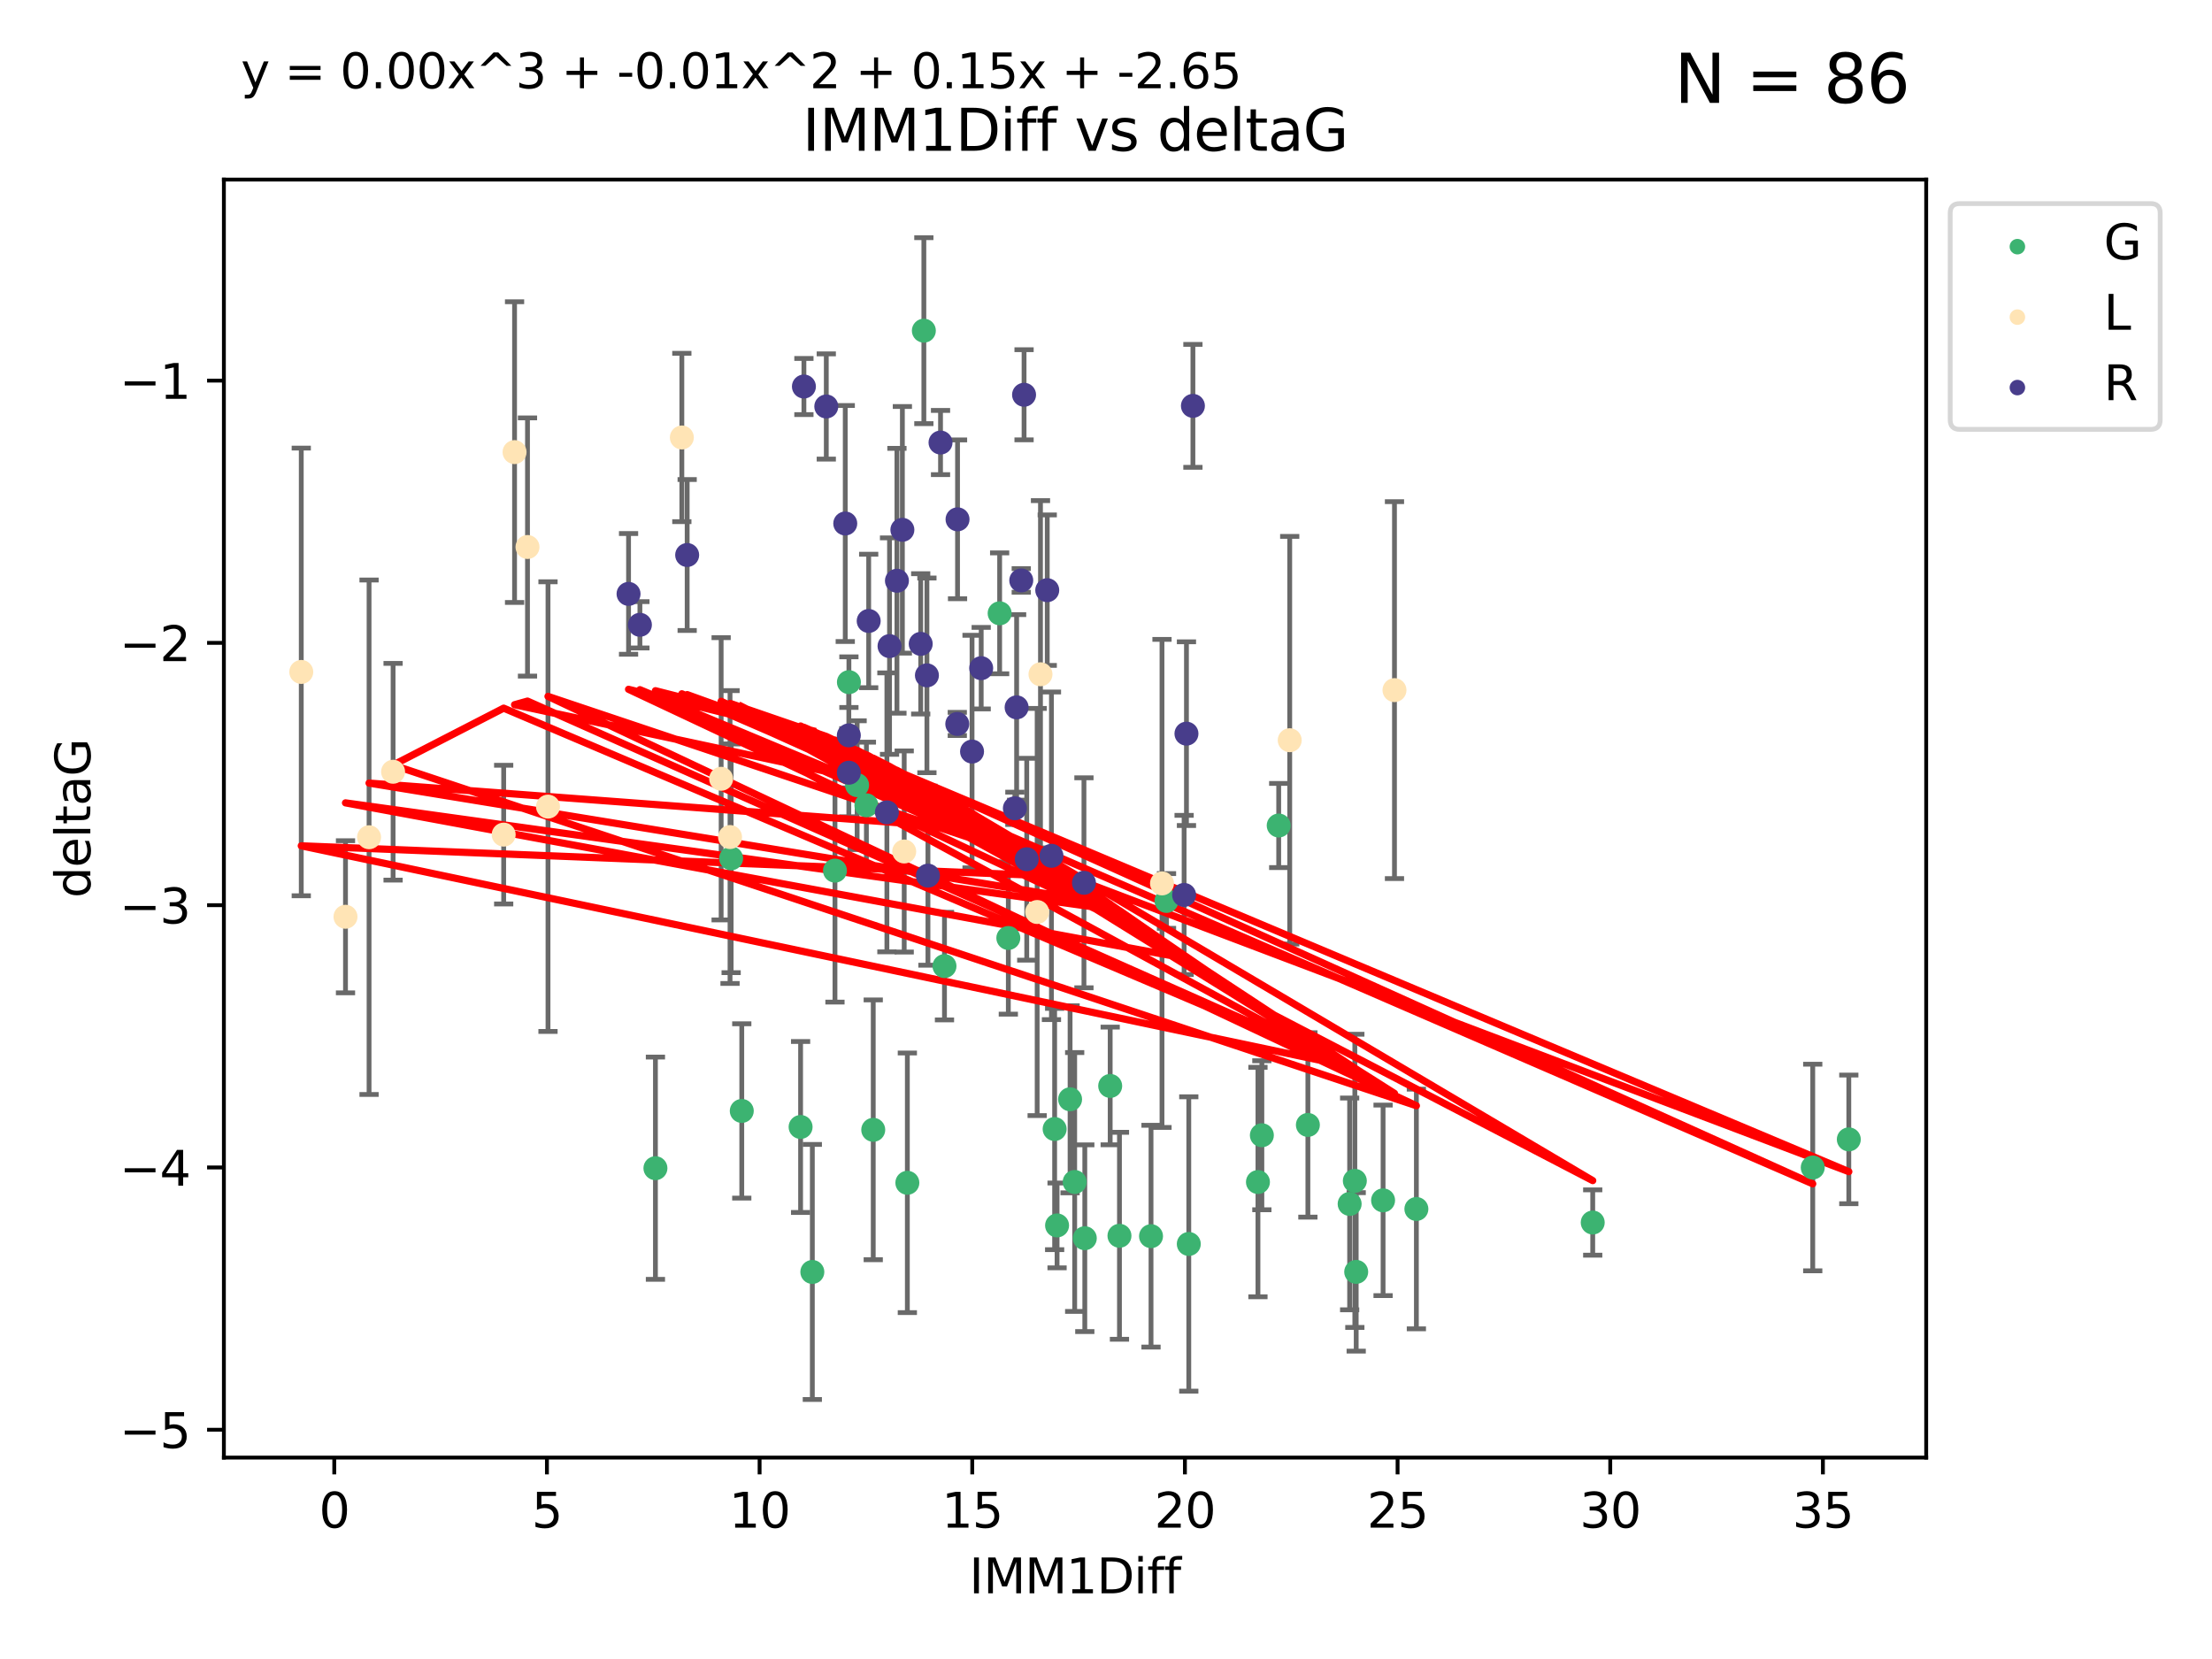<?xml version="1.0" encoding="utf-8" standalone="no"?>
<!DOCTYPE svg PUBLIC "-//W3C//DTD SVG 1.1//EN"
  "http://www.w3.org/Graphics/SVG/1.1/DTD/svg11.dtd">
<svg xmlns:xlink="http://www.w3.org/1999/xlink" width="460.8pt" height="345.6pt" viewBox="0 0 460.8 345.6" xmlns="http://www.w3.org/2000/svg" version="1.1">
 <defs>
  <style type="text/css">*{stroke-linejoin: round; stroke-linecap: butt}</style>
 </defs>
 <g id="figure_1">
  <g id="patch_1">
   <path d="M 0 345.6 
L 460.8 345.6 
L 460.8 0 
L 0 0 
z
" style="fill: #ffffff"/>
  </g>
  <g id="axes_1">
   <g id="patch_2">
    <path d="M 46.64 303.64 
L 401.26 303.64 
L 401.26 37.411 
L 46.64 37.411 
z
" style="fill: #ffffff"/>
   </g>
   <g id="PathCollection_1">
    <defs>
     <path id="m02721e75b9" d="M 0 1.118 
C 0.297 1.118 0.581 1 0.791 0.791 
C 1 0.581 1.118 0.297 1.118 0 
C 1.118 -0.297 1 -0.581 0.791 -0.791 
C 0.581 -1 0.297 -1.118 0 -1.118 
C -0.297 -1.118 -0.581 -1 -0.791 -0.791 
C -1 -0.581 -1.118 -0.297 -1.118 0 
C -1.118 0.297 -1 0.581 -0.791 0.791 
C -0.581 1 -0.297 1.118 0 1.118 
z
" style="stroke: #3cb371"/>
    </defs>
    <g clip-path="url(#p162a16be53)">
     <use xlink:href="#m02721e75b9" x="169.224" y="264.972" style="fill: #3cb371; stroke: #3cb371"/>
     <use xlink:href="#m02721e75b9" x="136.539" y="243.357" style="fill: #3cb371; stroke: #3cb371"/>
     <use xlink:href="#m02721e75b9" x="288.121" y="250.055" style="fill: #3cb371; stroke: #3cb371"/>
     <use xlink:href="#m02721e75b9" x="247.647" y="259.141" style="fill: #3cb371; stroke: #3cb371"/>
     <use xlink:href="#m02721e75b9" x="233.205" y="257.437" style="fill: #3cb371; stroke: #3cb371"/>
     <use xlink:href="#m02721e75b9" x="262.869" y="236.494" style="fill: #3cb371; stroke: #3cb371"/>
     <use xlink:href="#m02721e75b9" x="282.237" y="245.992" style="fill: #3cb371; stroke: #3cb371"/>
     <use xlink:href="#m02721e75b9" x="295.058" y="251.854" style="fill: #3cb371; stroke: #3cb371"/>
     <use xlink:href="#m02721e75b9" x="219.701" y="235.195" style="fill: #3cb371; stroke: #3cb371"/>
     <use xlink:href="#m02721e75b9" x="239.779" y="257.518" style="fill: #3cb371; stroke: #3cb371"/>
     <use xlink:href="#m02721e75b9" x="223.875" y="246.229" style="fill: #3cb371; stroke: #3cb371"/>
     <use xlink:href="#m02721e75b9" x="220.207" y="255.28" style="fill: #3cb371; stroke: #3cb371"/>
     <use xlink:href="#m02721e75b9" x="225.983" y="257.942" style="fill: #3cb371; stroke: #3cb371"/>
     <use xlink:href="#m02721e75b9" x="176.844" y="142.106" style="fill: #3cb371; stroke: #3cb371"/>
     <use xlink:href="#m02721e75b9" x="192.456" y="68.883" style="fill: #3cb371; stroke: #3cb371"/>
     <use xlink:href="#m02721e75b9" x="331.793" y="254.674" style="fill: #3cb371; stroke: #3cb371"/>
     <use xlink:href="#m02721e75b9" x="262.054" y="246.241" style="fill: #3cb371; stroke: #3cb371"/>
     <use xlink:href="#m02721e75b9" x="282.521" y="264.956" style="fill: #3cb371; stroke: #3cb371"/>
     <use xlink:href="#m02721e75b9" x="166.779" y="234.768" style="fill: #3cb371; stroke: #3cb371"/>
     <use xlink:href="#m02721e75b9" x="196.753" y="201.259" style="fill: #3cb371; stroke: #3cb371"/>
     <use xlink:href="#m02721e75b9" x="281.156" y="250.798" style="fill: #3cb371; stroke: #3cb371"/>
     <use xlink:href="#m02721e75b9" x="222.918" y="229.002" style="fill: #3cb371; stroke: #3cb371"/>
     <use xlink:href="#m02721e75b9" x="385.141" y="237.354" style="fill: #3cb371; stroke: #3cb371"/>
     <use xlink:href="#m02721e75b9" x="377.627" y="243.213" style="fill: #3cb371; stroke: #3cb371"/>
     <use xlink:href="#m02721e75b9" x="208.245" y="127.765" style="fill: #3cb371; stroke: #3cb371"/>
     <use xlink:href="#m02721e75b9" x="231.273" y="226.223" style="fill: #3cb371; stroke: #3cb371"/>
     <use xlink:href="#m02721e75b9" x="180.486" y="167.759" style="fill: #3cb371; stroke: #3cb371"/>
     <use xlink:href="#m02721e75b9" x="173.938" y="181.37" style="fill: #3cb371; stroke: #3cb371"/>
     <use xlink:href="#m02721e75b9" x="243.004" y="187.683" style="fill: #3cb371; stroke: #3cb371"/>
     <use xlink:href="#m02721e75b9" x="210.053" y="195.399" style="fill: #3cb371; stroke: #3cb371"/>
     <use xlink:href="#m02721e75b9" x="272.456" y="234.344" style="fill: #3cb371; stroke: #3cb371"/>
     <use xlink:href="#m02721e75b9" x="152.31" y="178.803" style="fill: #3cb371; stroke: #3cb371"/>
     <use xlink:href="#m02721e75b9" x="178.554" y="163.562" style="fill: #3cb371; stroke: #3cb371"/>
     <use xlink:href="#m02721e75b9" x="181.912" y="235.362" style="fill: #3cb371; stroke: #3cb371"/>
     <use xlink:href="#m02721e75b9" x="189.018" y="246.397" style="fill: #3cb371; stroke: #3cb371"/>
     <use xlink:href="#m02721e75b9" x="266.378" y="171.969" style="fill: #3cb371; stroke: #3cb371"/>
     <use xlink:href="#m02721e75b9" x="154.525" y="231.428" style="fill: #3cb371; stroke: #3cb371"/>
    </g>
   </g>
   <g id="PathCollection_2">
    <defs>
     <path id="m37e01ea2c9" d="M 0 1.118 
C 0.297 1.118 0.581 1 0.791 0.791 
C 1 0.581 1.118 0.297 1.118 0 
C 1.118 -0.297 1 -0.581 0.791 -0.791 
C 0.581 -1 0.297 -1.118 0 -1.118 
C -0.297 -1.118 -0.581 -1 -0.791 -0.791 
C -1 -0.581 -1.118 -0.297 -1.118 0 
C -1.118 0.297 -1 0.581 -0.791 0.791 
C -0.581 1 -0.297 1.118 0 1.118 
z
" style="stroke: #ffe4b5"/>
    </defs>
    <g clip-path="url(#p162a16be53)">
     <use xlink:href="#m37e01ea2c9" x="71.974" y="190.979" style="fill: #ffe4b5; stroke: #ffe4b5"/>
     <use xlink:href="#m37e01ea2c9" x="104.925" y="173.867" style="fill: #ffe4b5; stroke: #ffe4b5"/>
     <use xlink:href="#m37e01ea2c9" x="81.888" y="160.77" style="fill: #ffe4b5; stroke: #ffe4b5"/>
     <use xlink:href="#m37e01ea2c9" x="114.158" y="168.033" style="fill: #ffe4b5; stroke: #ffe4b5"/>
     <use xlink:href="#m37e01ea2c9" x="107.193" y="94.182" style="fill: #ffe4b5; stroke: #ffe4b5"/>
     <use xlink:href="#m37e01ea2c9" x="109.887" y="113.949" style="fill: #ffe4b5; stroke: #ffe4b5"/>
     <use xlink:href="#m37e01ea2c9" x="62.759" y="139.975" style="fill: #ffe4b5; stroke: #ffe4b5"/>
     <use xlink:href="#m37e01ea2c9" x="188.363" y="177.38" style="fill: #ffe4b5; stroke: #ffe4b5"/>
     <use xlink:href="#m37e01ea2c9" x="142.041" y="91.135" style="fill: #ffe4b5; stroke: #ffe4b5"/>
     <use xlink:href="#m37e01ea2c9" x="76.882" y="174.414" style="fill: #ffe4b5; stroke: #ffe4b5"/>
     <use xlink:href="#m37e01ea2c9" x="152.08" y="174.371" style="fill: #ffe4b5; stroke: #ffe4b5"/>
     <use xlink:href="#m37e01ea2c9" x="242.065" y="184.029" style="fill: #ffe4b5; stroke: #ffe4b5"/>
     <use xlink:href="#m37e01ea2c9" x="216.751" y="140.463" style="fill: #ffe4b5; stroke: #ffe4b5"/>
     <use xlink:href="#m37e01ea2c9" x="216.06" y="189.987" style="fill: #ffe4b5; stroke: #ffe4b5"/>
     <use xlink:href="#m37e01ea2c9" x="150.228" y="162.236" style="fill: #ffe4b5; stroke: #ffe4b5"/>
     <use xlink:href="#m37e01ea2c9" x="268.672" y="154.198" style="fill: #ffe4b5; stroke: #ffe4b5"/>
     <use xlink:href="#m37e01ea2c9" x="290.495" y="143.764" style="fill: #ffe4b5; stroke: #ffe4b5"/>
    </g>
   </g>
   <g id="PathCollection_3">
    <defs>
     <path id="m891759b36f" d="M 0 1.118 
C 0.297 1.118 0.581 1 0.791 0.791 
C 1 0.581 1.118 0.297 1.118 0 
C 1.118 -0.297 1 -0.581 0.791 -0.791 
C 0.581 -1 0.297 -1.118 0 -1.118 
C -0.297 -1.118 -0.581 -1 -0.791 -0.791 
C -1 -0.581 -1.118 -0.297 -1.118 0 
C -1.118 0.297 -1 0.581 -0.791 0.791 
C -0.581 1 -0.297 1.118 0 1.118 
z
" style="stroke: #483d8b"/>
    </defs>
    <g clip-path="url(#p162a16be53)">
     <use xlink:href="#m891759b36f" x="130.939" y="123.719" style="fill: #483d8b; stroke: #483d8b"/>
     <use xlink:href="#m891759b36f" x="202.495" y="156.565" style="fill: #483d8b; stroke: #483d8b"/>
     <use xlink:href="#m891759b36f" x="219.037" y="178.28" style="fill: #483d8b; stroke: #483d8b"/>
     <use xlink:href="#m891759b36f" x="225.806" y="183.902" style="fill: #483d8b; stroke: #483d8b"/>
     <use xlink:href="#m891759b36f" x="133.305" y="130.157" style="fill: #483d8b; stroke: #483d8b"/>
     <use xlink:href="#m891759b36f" x="180.964" y="129.36" style="fill: #483d8b; stroke: #483d8b"/>
     <use xlink:href="#m891759b36f" x="167.47" y="80.519" style="fill: #483d8b; stroke: #483d8b"/>
     <use xlink:href="#m891759b36f" x="176.827" y="160.968" style="fill: #483d8b; stroke: #483d8b"/>
     <use xlink:href="#m891759b36f" x="199.42" y="150.812" style="fill: #483d8b; stroke: #483d8b"/>
     <use xlink:href="#m891759b36f" x="187.982" y="110.37" style="fill: #483d8b; stroke: #483d8b"/>
     <use xlink:href="#m891759b36f" x="186.848" y="120.983" style="fill: #483d8b; stroke: #483d8b"/>
     <use xlink:href="#m891759b36f" x="143.149" y="115.619" style="fill: #483d8b; stroke: #483d8b"/>
     <use xlink:href="#m891759b36f" x="213.889" y="178.995" style="fill: #483d8b; stroke: #483d8b"/>
     <use xlink:href="#m891759b36f" x="172.131" y="84.676" style="fill: #483d8b; stroke: #483d8b"/>
     <use xlink:href="#m891759b36f" x="185.306" y="134.596" style="fill: #483d8b; stroke: #483d8b"/>
     <use xlink:href="#m891759b36f" x="211.417" y="168.386" style="fill: #483d8b; stroke: #483d8b"/>
     <use xlink:href="#m891759b36f" x="191.8" y="134.129" style="fill: #483d8b; stroke: #483d8b"/>
     <use xlink:href="#m891759b36f" x="199.473" y="108.187" style="fill: #483d8b; stroke: #483d8b"/>
     <use xlink:href="#m891759b36f" x="193.307" y="182.412" style="fill: #483d8b; stroke: #483d8b"/>
     <use xlink:href="#m891759b36f" x="176.827" y="153.191" style="fill: #483d8b; stroke: #483d8b"/>
     <use xlink:href="#m891759b36f" x="195.929" y="92.189" style="fill: #483d8b; stroke: #483d8b"/>
     <use xlink:href="#m891759b36f" x="184.756" y="169.229" style="fill: #483d8b; stroke: #483d8b"/>
     <use xlink:href="#m891759b36f" x="212.746" y="120.915" style="fill: #483d8b; stroke: #483d8b"/>
     <use xlink:href="#m891759b36f" x="247.16" y="152.834" style="fill: #483d8b; stroke: #483d8b"/>
     <use xlink:href="#m891759b36f" x="213.331" y="82.238" style="fill: #483d8b; stroke: #483d8b"/>
     <use xlink:href="#m891759b36f" x="204.4" y="139.191" style="fill: #483d8b; stroke: #483d8b"/>
     <use xlink:href="#m891759b36f" x="211.78" y="147.356" style="fill: #483d8b; stroke: #483d8b"/>
     <use xlink:href="#m891759b36f" x="193.094" y="140.689" style="fill: #483d8b; stroke: #483d8b"/>
     <use xlink:href="#m891759b36f" x="248.506" y="84.549" style="fill: #483d8b; stroke: #483d8b"/>
     <use xlink:href="#m891759b36f" x="176.082" y="109.055" style="fill: #483d8b; stroke: #483d8b"/>
     <use xlink:href="#m891759b36f" x="246.672" y="186.434" style="fill: #483d8b; stroke: #483d8b"/>
     <use xlink:href="#m891759b36f" x="218.16" y="122.945" style="fill: #483d8b; stroke: #483d8b"/>
    </g>
   </g>
   <g id="matplotlib.axis_1">
    <g id="xtick_1">
     <g id="line2d_1">
      <defs>
       <path id="m7ff8bceef4" d="M 0 0 
L 0 3.5 
" style="stroke: #000000; stroke-width: 0.8"/>
      </defs>
      <g>
       <use xlink:href="#m7ff8bceef4" x="69.635" y="303.64" style="stroke: #000000; stroke-width: 0.8"/>
      </g>
     </g>
     <g id="text_1">
      <!-- 0 -->
      <g transform="translate(66.453 318.238)scale(0.1 -0.1)">
       <defs>
        <path id="DejaVuSans-30" d="M 2034 4250 
Q 1547 4250 1301 3770 
Q 1056 3291 1056 2328 
Q 1056 1369 1301 889 
Q 1547 409 2034 409 
Q 2525 409 2770 889 
Q 3016 1369 3016 2328 
Q 3016 3291 2770 3770 
Q 2525 4250 2034 4250 
z
M 2034 4750 
Q 2819 4750 3233 4129 
Q 3647 3509 3647 2328 
Q 3647 1150 3233 529 
Q 2819 -91 2034 -91 
Q 1250 -91 836 529 
Q 422 1150 422 2328 
Q 422 3509 836 4129 
Q 1250 4750 2034 4750 
z
" transform="scale(0.016)"/>
       </defs>
       <use xlink:href="#DejaVuSans-30"/>
      </g>
     </g>
    </g>
    <g id="xtick_2">
     <g id="line2d_2">
      <g>
       <use xlink:href="#m7ff8bceef4" x="113.936" y="303.64" style="stroke: #000000; stroke-width: 0.8"/>
      </g>
     </g>
     <g id="text_2">
      <!-- 5 -->
      <g transform="translate(110.755 318.238)scale(0.1 -0.1)">
       <defs>
        <path id="DejaVuSans-35" d="M 691 4666 
L 3169 4666 
L 3169 4134 
L 1269 4134 
L 1269 2991 
Q 1406 3038 1543 3061 
Q 1681 3084 1819 3084 
Q 2600 3084 3056 2656 
Q 3513 2228 3513 1497 
Q 3513 744 3044 326 
Q 2575 -91 1722 -91 
Q 1428 -91 1123 -41 
Q 819 9 494 109 
L 494 744 
Q 775 591 1075 516 
Q 1375 441 1709 441 
Q 2250 441 2565 725 
Q 2881 1009 2881 1497 
Q 2881 1984 2565 2268 
Q 2250 2553 1709 2553 
Q 1456 2553 1204 2497 
Q 953 2441 691 2322 
L 691 4666 
z
" transform="scale(0.016)"/>
       </defs>
       <use xlink:href="#DejaVuSans-35"/>
      </g>
     </g>
    </g>
    <g id="xtick_3">
     <g id="line2d_3">
      <g>
       <use xlink:href="#m7ff8bceef4" x="158.238" y="303.64" style="stroke: #000000; stroke-width: 0.8"/>
      </g>
     </g>
     <g id="text_3">
      <!-- 10 -->
      <g transform="translate(151.875 318.238)scale(0.1 -0.1)">
       <defs>
        <path id="DejaVuSans-31" d="M 794 531 
L 1825 531 
L 1825 4091 
L 703 3866 
L 703 4441 
L 1819 4666 
L 2450 4666 
L 2450 531 
L 3481 531 
L 3481 0 
L 794 0 
L 794 531 
z
" transform="scale(0.016)"/>
       </defs>
       <use xlink:href="#DejaVuSans-31"/>
       <use xlink:href="#DejaVuSans-30" x="63.623"/>
      </g>
     </g>
    </g>
    <g id="xtick_4">
     <g id="line2d_4">
      <g>
       <use xlink:href="#m7ff8bceef4" x="202.539" y="303.64" style="stroke: #000000; stroke-width: 0.8"/>
      </g>
     </g>
     <g id="text_4">
      <!-- 15 -->
      <g transform="translate(196.177 318.238)scale(0.1 -0.1)">
       <use xlink:href="#DejaVuSans-31"/>
       <use xlink:href="#DejaVuSans-35" x="63.623"/>
      </g>
     </g>
    </g>
    <g id="xtick_5">
     <g id="line2d_5">
      <g>
       <use xlink:href="#m7ff8bceef4" x="246.841" y="303.64" style="stroke: #000000; stroke-width: 0.8"/>
      </g>
     </g>
     <g id="text_5">
      <!-- 20 -->
      <g transform="translate(240.478 318.238)scale(0.1 -0.1)">
       <defs>
        <path id="DejaVuSans-32" d="M 1228 531 
L 3431 531 
L 3431 0 
L 469 0 
L 469 531 
Q 828 903 1448 1529 
Q 2069 2156 2228 2338 
Q 2531 2678 2651 2914 
Q 2772 3150 2772 3378 
Q 2772 3750 2511 3984 
Q 2250 4219 1831 4219 
Q 1534 4219 1204 4116 
Q 875 4013 500 3803 
L 500 4441 
Q 881 4594 1212 4672 
Q 1544 4750 1819 4750 
Q 2544 4750 2975 4387 
Q 3406 4025 3406 3419 
Q 3406 3131 3298 2873 
Q 3191 2616 2906 2266 
Q 2828 2175 2409 1742 
Q 1991 1309 1228 531 
z
" transform="scale(0.016)"/>
       </defs>
       <use xlink:href="#DejaVuSans-32"/>
       <use xlink:href="#DejaVuSans-30" x="63.623"/>
      </g>
     </g>
    </g>
    <g id="xtick_6">
     <g id="line2d_6">
      <g>
       <use xlink:href="#m7ff8bceef4" x="291.142" y="303.64" style="stroke: #000000; stroke-width: 0.8"/>
      </g>
     </g>
     <g id="text_6">
      <!-- 25 -->
      <g transform="translate(284.78 318.238)scale(0.1 -0.1)">
       <use xlink:href="#DejaVuSans-32"/>
       <use xlink:href="#DejaVuSans-35" x="63.623"/>
      </g>
     </g>
    </g>
    <g id="xtick_7">
     <g id="line2d_7">
      <g>
       <use xlink:href="#m7ff8bceef4" x="335.444" y="303.64" style="stroke: #000000; stroke-width: 0.8"/>
      </g>
     </g>
     <g id="text_7">
      <!-- 30 -->
      <g transform="translate(329.081 318.238)scale(0.1 -0.1)">
       <defs>
        <path id="DejaVuSans-33" d="M 2597 2516 
Q 3050 2419 3304 2112 
Q 3559 1806 3559 1356 
Q 3559 666 3084 287 
Q 2609 -91 1734 -91 
Q 1441 -91 1130 -33 
Q 819 25 488 141 
L 488 750 
Q 750 597 1062 519 
Q 1375 441 1716 441 
Q 2309 441 2620 675 
Q 2931 909 2931 1356 
Q 2931 1769 2642 2001 
Q 2353 2234 1838 2234 
L 1294 2234 
L 1294 2753 
L 1863 2753 
Q 2328 2753 2575 2939 
Q 2822 3125 2822 3475 
Q 2822 3834 2567 4026 
Q 2313 4219 1838 4219 
Q 1578 4219 1281 4162 
Q 984 4106 628 3988 
L 628 4550 
Q 988 4650 1302 4700 
Q 1616 4750 1894 4750 
Q 2613 4750 3031 4423 
Q 3450 4097 3450 3541 
Q 3450 3153 3228 2886 
Q 3006 2619 2597 2516 
z
" transform="scale(0.016)"/>
       </defs>
       <use xlink:href="#DejaVuSans-33"/>
       <use xlink:href="#DejaVuSans-30" x="63.623"/>
      </g>
     </g>
    </g>
    <g id="xtick_8">
     <g id="line2d_8">
      <g>
       <use xlink:href="#m7ff8bceef4" x="379.745" y="303.64" style="stroke: #000000; stroke-width: 0.8"/>
      </g>
     </g>
     <g id="text_8">
      <!-- 35 -->
      <g transform="translate(373.382 318.238)scale(0.1 -0.1)">
       <use xlink:href="#DejaVuSans-33"/>
       <use xlink:href="#DejaVuSans-35" x="63.623"/>
      </g>
     </g>
    </g>
    <g id="text_9">
     <!-- IMM1Diff -->
     <g transform="translate(201.906 331.917)scale(0.1 -0.1)">
      <defs>
       <path id="DejaVuSans-49" d="M 628 4666 
L 1259 4666 
L 1259 0 
L 628 0 
L 628 4666 
z
" transform="scale(0.016)"/>
       <path id="DejaVuSans-4d" d="M 628 4666 
L 1569 4666 
L 2759 1491 
L 3956 4666 
L 4897 4666 
L 4897 0 
L 4281 0 
L 4281 4097 
L 3078 897 
L 2444 897 
L 1241 4097 
L 1241 0 
L 628 0 
L 628 4666 
z
" transform="scale(0.016)"/>
       <path id="DejaVuSans-44" d="M 1259 4147 
L 1259 519 
L 2022 519 
Q 2988 519 3436 956 
Q 3884 1394 3884 2338 
Q 3884 3275 3436 3711 
Q 2988 4147 2022 4147 
L 1259 4147 
z
M 628 4666 
L 1925 4666 
Q 3281 4666 3915 4102 
Q 4550 3538 4550 2338 
Q 4550 1131 3912 565 
Q 3275 0 1925 0 
L 628 0 
L 628 4666 
z
" transform="scale(0.016)"/>
       <path id="DejaVuSans-69" d="M 603 3500 
L 1178 3500 
L 1178 0 
L 603 0 
L 603 3500 
z
M 603 4863 
L 1178 4863 
L 1178 4134 
L 603 4134 
L 603 4863 
z
" transform="scale(0.016)"/>
       <path id="DejaVuSans-66" d="M 2375 4863 
L 2375 4384 
L 1825 4384 
Q 1516 4384 1395 4259 
Q 1275 4134 1275 3809 
L 1275 3500 
L 2222 3500 
L 2222 3053 
L 1275 3053 
L 1275 0 
L 697 0 
L 697 3053 
L 147 3053 
L 147 3500 
L 697 3500 
L 697 3744 
Q 697 4328 969 4595 
Q 1241 4863 1831 4863 
L 2375 4863 
z
" transform="scale(0.016)"/>
      </defs>
      <use xlink:href="#DejaVuSans-49"/>
      <use xlink:href="#DejaVuSans-4d" x="29.492"/>
      <use xlink:href="#DejaVuSans-4d" x="115.771"/>
      <use xlink:href="#DejaVuSans-31" x="202.051"/>
      <use xlink:href="#DejaVuSans-44" x="265.674"/>
      <use xlink:href="#DejaVuSans-69" x="342.676"/>
      <use xlink:href="#DejaVuSans-66" x="370.459"/>
      <use xlink:href="#DejaVuSans-66" x="405.664"/>
     </g>
    </g>
   </g>
   <g id="matplotlib.axis_2">
    <g id="ytick_1">
     <g id="line2d_9">
      <defs>
       <path id="m1551e3ab5d" d="M 0 0 
L -3.5 0 
" style="stroke: #000000; stroke-width: 0.8"/>
      </defs>
      <g>
       <use xlink:href="#m1551e3ab5d" x="46.64" y="297.844" style="stroke: #000000; stroke-width: 0.8"/>
      </g>
     </g>
     <g id="text_10">
      <!-- −5 -->
      <g transform="translate(24.898 301.643)scale(0.1 -0.1)">
       <defs>
        <path id="DejaVuSans-2212" d="M 678 2272 
L 4684 2272 
L 4684 1741 
L 678 1741 
L 678 2272 
z
" transform="scale(0.016)"/>
       </defs>
       <use xlink:href="#DejaVuSans-2212"/>
       <use xlink:href="#DejaVuSans-35" x="83.789"/>
      </g>
     </g>
    </g>
    <g id="ytick_2">
     <g id="line2d_10">
      <g>
       <use xlink:href="#m1551e3ab5d" x="46.64" y="243.204" style="stroke: #000000; stroke-width: 0.8"/>
      </g>
     </g>
     <g id="text_11">
      <!-- −4 -->
      <g transform="translate(24.898 247.003)scale(0.1 -0.1)">
       <defs>
        <path id="DejaVuSans-34" d="M 2419 4116 
L 825 1625 
L 2419 1625 
L 2419 4116 
z
M 2253 4666 
L 3047 4666 
L 3047 1625 
L 3713 1625 
L 3713 1100 
L 3047 1100 
L 3047 0 
L 2419 0 
L 2419 1100 
L 313 1100 
L 313 1709 
L 2253 4666 
z
" transform="scale(0.016)"/>
       </defs>
       <use xlink:href="#DejaVuSans-2212"/>
       <use xlink:href="#DejaVuSans-34" x="83.789"/>
      </g>
     </g>
    </g>
    <g id="ytick_3">
     <g id="line2d_11">
      <g>
       <use xlink:href="#m1551e3ab5d" x="46.64" y="188.564" style="stroke: #000000; stroke-width: 0.8"/>
      </g>
     </g>
     <g id="text_12">
      <!-- −3 -->
      <g transform="translate(24.898 192.364)scale(0.1 -0.1)">
       <use xlink:href="#DejaVuSans-2212"/>
       <use xlink:href="#DejaVuSans-33" x="83.789"/>
      </g>
     </g>
    </g>
    <g id="ytick_4">
     <g id="line2d_12">
      <g>
       <use xlink:href="#m1551e3ab5d" x="46.64" y="133.924" style="stroke: #000000; stroke-width: 0.8"/>
      </g>
     </g>
     <g id="text_13">
      <!-- −2 -->
      <g transform="translate(24.898 137.724)scale(0.1 -0.1)">
       <use xlink:href="#DejaVuSans-2212"/>
       <use xlink:href="#DejaVuSans-32" x="83.789"/>
      </g>
     </g>
    </g>
    <g id="ytick_5">
     <g id="line2d_13">
      <g>
       <use xlink:href="#m1551e3ab5d" x="46.64" y="79.284" style="stroke: #000000; stroke-width: 0.8"/>
      </g>
     </g>
     <g id="text_14">
      <!-- −1 -->
      <g transform="translate(24.898 83.084)scale(0.1 -0.1)">
       <use xlink:href="#DejaVuSans-2212"/>
       <use xlink:href="#DejaVuSans-31" x="83.789"/>
      </g>
     </g>
    </g>
    <g id="text_15">
     <!-- deltaG -->
     <g transform="translate(18.818 187.064)rotate(-90)scale(0.1 -0.1)">
      <defs>
       <path id="DejaVuSans-64" d="M 2906 2969 
L 2906 4863 
L 3481 4863 
L 3481 0 
L 2906 0 
L 2906 525 
Q 2725 213 2448 61 
Q 2172 -91 1784 -91 
Q 1150 -91 751 415 
Q 353 922 353 1747 
Q 353 2572 751 3078 
Q 1150 3584 1784 3584 
Q 2172 3584 2448 3432 
Q 2725 3281 2906 2969 
z
M 947 1747 
Q 947 1113 1208 752 
Q 1469 391 1925 391 
Q 2381 391 2643 752 
Q 2906 1113 2906 1747 
Q 2906 2381 2643 2742 
Q 2381 3103 1925 3103 
Q 1469 3103 1208 2742 
Q 947 2381 947 1747 
z
" transform="scale(0.016)"/>
       <path id="DejaVuSans-65" d="M 3597 1894 
L 3597 1613 
L 953 1613 
Q 991 1019 1311 708 
Q 1631 397 2203 397 
Q 2534 397 2845 478 
Q 3156 559 3463 722 
L 3463 178 
Q 3153 47 2828 -22 
Q 2503 -91 2169 -91 
Q 1331 -91 842 396 
Q 353 884 353 1716 
Q 353 2575 817 3079 
Q 1281 3584 2069 3584 
Q 2775 3584 3186 3129 
Q 3597 2675 3597 1894 
z
M 3022 2063 
Q 3016 2534 2758 2815 
Q 2500 3097 2075 3097 
Q 1594 3097 1305 2825 
Q 1016 2553 972 2059 
L 3022 2063 
z
" transform="scale(0.016)"/>
       <path id="DejaVuSans-6c" d="M 603 4863 
L 1178 4863 
L 1178 0 
L 603 0 
L 603 4863 
z
" transform="scale(0.016)"/>
       <path id="DejaVuSans-74" d="M 1172 4494 
L 1172 3500 
L 2356 3500 
L 2356 3053 
L 1172 3053 
L 1172 1153 
Q 1172 725 1289 603 
Q 1406 481 1766 481 
L 2356 481 
L 2356 0 
L 1766 0 
Q 1100 0 847 248 
Q 594 497 594 1153 
L 594 3053 
L 172 3053 
L 172 3500 
L 594 3500 
L 594 4494 
L 1172 4494 
z
" transform="scale(0.016)"/>
       <path id="DejaVuSans-61" d="M 2194 1759 
Q 1497 1759 1228 1600 
Q 959 1441 959 1056 
Q 959 750 1161 570 
Q 1363 391 1709 391 
Q 2188 391 2477 730 
Q 2766 1069 2766 1631 
L 2766 1759 
L 2194 1759 
z
M 3341 1997 
L 3341 0 
L 2766 0 
L 2766 531 
Q 2569 213 2275 61 
Q 1981 -91 1556 -91 
Q 1019 -91 701 211 
Q 384 513 384 1019 
Q 384 1609 779 1909 
Q 1175 2209 1959 2209 
L 2766 2209 
L 2766 2266 
Q 2766 2663 2505 2880 
Q 2244 3097 1772 3097 
Q 1472 3097 1187 3025 
Q 903 2953 641 2809 
L 641 3341 
Q 956 3463 1253 3523 
Q 1550 3584 1831 3584 
Q 2591 3584 2966 3190 
Q 3341 2797 3341 1997 
z
" transform="scale(0.016)"/>
       <path id="DejaVuSans-47" d="M 3809 666 
L 3809 1919 
L 2778 1919 
L 2778 2438 
L 4434 2438 
L 4434 434 
Q 4069 175 3628 42 
Q 3188 -91 2688 -91 
Q 1594 -91 976 548 
Q 359 1188 359 2328 
Q 359 3472 976 4111 
Q 1594 4750 2688 4750 
Q 3144 4750 3555 4637 
Q 3966 4525 4313 4306 
L 4313 3634 
Q 3963 3931 3569 4081 
Q 3175 4231 2741 4231 
Q 1884 4231 1454 3753 
Q 1025 3275 1025 2328 
Q 1025 1384 1454 906 
Q 1884 428 2741 428 
Q 3075 428 3337 486 
Q 3600 544 3809 666 
z
" transform="scale(0.016)"/>
      </defs>
      <use xlink:href="#DejaVuSans-64"/>
      <use xlink:href="#DejaVuSans-65" x="63.477"/>
      <use xlink:href="#DejaVuSans-6c" x="125"/>
      <use xlink:href="#DejaVuSans-74" x="152.783"/>
      <use xlink:href="#DejaVuSans-61" x="191.992"/>
      <use xlink:href="#DejaVuSans-47" x="253.271"/>
     </g>
    </g>
   </g>
   <g id="LineCollection_1">
    <path d="M 169.224 291.539 
L 169.224 238.405 
" clip-path="url(#p162a16be53)" style="fill: none; stroke: #696969"/>
    <path d="M 136.539 266.51 
L 136.539 220.204 
" clip-path="url(#p162a16be53)" style="fill: none; stroke: #696969"/>
    <path d="M 288.121 269.901 
L 288.121 230.209 
" clip-path="url(#p162a16be53)" style="fill: none; stroke: #696969"/>
    <path d="M 247.647 289.801 
L 247.647 228.482 
" clip-path="url(#p162a16be53)" style="fill: none; stroke: #696969"/>
    <path d="M 233.205 278.993 
L 233.205 235.88 
" clip-path="url(#p162a16be53)" style="fill: none; stroke: #696969"/>
    <path d="M 262.869 252.013 
L 262.869 220.976 
" clip-path="url(#p162a16be53)" style="fill: none; stroke: #696969"/>
    <path d="M 282.237 276.528 
L 282.237 215.456 
" clip-path="url(#p162a16be53)" style="fill: none; stroke: #696969"/>
    <path d="M 295.058 276.82 
L 295.058 226.888 
" clip-path="url(#p162a16be53)" style="fill: none; stroke: #696969"/>
    <path d="M 219.701 260.326 
L 219.701 210.065 
" clip-path="url(#p162a16be53)" style="fill: none; stroke: #696969"/>
    <path d="M 239.779 280.619 
L 239.779 234.417 
" clip-path="url(#p162a16be53)" style="fill: none; stroke: #696969"/>
    <path d="M 223.875 273.192 
L 223.875 219.267 
" clip-path="url(#p162a16be53)" style="fill: none; stroke: #696969"/>
    <path d="M 220.207 264.116 
L 220.207 246.445 
" clip-path="url(#p162a16be53)" style="fill: none; stroke: #696969"/>
    <path d="M 225.983 277.391 
L 225.983 238.493 
" clip-path="url(#p162a16be53)" style="fill: none; stroke: #696969"/>
    <path d="M 176.844 147.375 
L 176.844 136.837 
" clip-path="url(#p162a16be53)" style="fill: none; stroke: #696969"/>
    <path d="M 192.456 88.254 
L 192.456 49.513 
" clip-path="url(#p162a16be53)" style="fill: none; stroke: #696969"/>
    <path d="M 331.793 261.477 
L 331.793 247.87 
" clip-path="url(#p162a16be53)" style="fill: none; stroke: #696969"/>
    <path d="M 262.054 270.142 
L 262.054 222.34 
" clip-path="url(#p162a16be53)" style="fill: none; stroke: #696969"/>
    <path d="M 282.521 281.463 
L 282.521 248.45 
" clip-path="url(#p162a16be53)" style="fill: none; stroke: #696969"/>
    <path d="M 166.779 252.578 
L 166.779 216.959 
" clip-path="url(#p162a16be53)" style="fill: none; stroke: #696969"/>
    <path d="M 196.753 212.466 
L 196.753 190.051 
" clip-path="url(#p162a16be53)" style="fill: none; stroke: #696969"/>
    <path d="M 281.156 272.857 
L 281.156 228.74 
" clip-path="url(#p162a16be53)" style="fill: none; stroke: #696969"/>
    <path d="M 222.918 248.489 
L 222.918 209.516 
" clip-path="url(#p162a16be53)" style="fill: none; stroke: #696969"/>
    <path d="M 385.141 250.753 
L 385.141 223.954 
" clip-path="url(#p162a16be53)" style="fill: none; stroke: #696969"/>
    <path d="M 377.627 264.733 
L 377.627 221.693 
" clip-path="url(#p162a16be53)" style="fill: none; stroke: #696969"/>
    <path d="M 208.245 140.357 
L 208.245 115.174 
" clip-path="url(#p162a16be53)" style="fill: none; stroke: #696969"/>
    <path d="M 231.273 238.478 
L 231.273 213.969 
" clip-path="url(#p162a16be53)" style="fill: none; stroke: #696969"/>
    <path d="M 180.486 180.911 
L 180.486 154.608 
" clip-path="url(#p162a16be53)" style="fill: none; stroke: #696969"/>
    <path d="M 173.938 208.753 
L 173.938 153.986 
" clip-path="url(#p162a16be53)" style="fill: none; stroke: #696969"/>
    <path d="M 243.004 193.382 
L 243.004 181.984 
" clip-path="url(#p162a16be53)" style="fill: none; stroke: #696969"/>
    <path d="M 210.053 211.267 
L 210.053 179.53 
" clip-path="url(#p162a16be53)" style="fill: none; stroke: #696969"/>
    <path d="M 272.456 253.55 
L 272.456 215.138 
" clip-path="url(#p162a16be53)" style="fill: none; stroke: #696969"/>
    <path d="M 152.31 202.627 
L 152.31 154.978 
" clip-path="url(#p162a16be53)" style="fill: none; stroke: #696969"/>
    <path d="M 178.554 176.973 
L 178.554 150.151 
" clip-path="url(#p162a16be53)" style="fill: none; stroke: #696969"/>
    <path d="M 181.912 262.421 
L 181.912 208.303 
" clip-path="url(#p162a16be53)" style="fill: none; stroke: #696969"/>
    <path d="M 189.018 273.437 
L 189.018 219.357 
" clip-path="url(#p162a16be53)" style="fill: none; stroke: #696969"/>
    <path d="M 266.378 180.734 
L 266.378 163.205 
" clip-path="url(#p162a16be53)" style="fill: none; stroke: #696969"/>
    <path d="M 154.525 249.586 
L 154.525 213.27 
" clip-path="url(#p162a16be53)" style="fill: none; stroke: #696969"/>
   </g>
   <g id="line2d_14">
    <defs>
     <path id="mcf861ba6d8" d="M 2 0 
L -2 -0 
" style="stroke: #696969"/>
    </defs>
    <g clip-path="url(#p162a16be53)">
     <use xlink:href="#mcf861ba6d8" x="169.224" y="291.539" style="fill: #696969; stroke: #696969"/>
     <use xlink:href="#mcf861ba6d8" x="136.539" y="266.51" style="fill: #696969; stroke: #696969"/>
     <use xlink:href="#mcf861ba6d8" x="288.121" y="269.901" style="fill: #696969; stroke: #696969"/>
     <use xlink:href="#mcf861ba6d8" x="247.647" y="289.801" style="fill: #696969; stroke: #696969"/>
     <use xlink:href="#mcf861ba6d8" x="233.205" y="278.993" style="fill: #696969; stroke: #696969"/>
     <use xlink:href="#mcf861ba6d8" x="262.869" y="252.013" style="fill: #696969; stroke: #696969"/>
     <use xlink:href="#mcf861ba6d8" x="282.237" y="276.528" style="fill: #696969; stroke: #696969"/>
     <use xlink:href="#mcf861ba6d8" x="295.058" y="276.82" style="fill: #696969; stroke: #696969"/>
     <use xlink:href="#mcf861ba6d8" x="219.701" y="260.326" style="fill: #696969; stroke: #696969"/>
     <use xlink:href="#mcf861ba6d8" x="239.779" y="280.619" style="fill: #696969; stroke: #696969"/>
     <use xlink:href="#mcf861ba6d8" x="223.875" y="273.192" style="fill: #696969; stroke: #696969"/>
     <use xlink:href="#mcf861ba6d8" x="220.207" y="264.116" style="fill: #696969; stroke: #696969"/>
     <use xlink:href="#mcf861ba6d8" x="225.983" y="277.391" style="fill: #696969; stroke: #696969"/>
     <use xlink:href="#mcf861ba6d8" x="176.844" y="147.375" style="fill: #696969; stroke: #696969"/>
     <use xlink:href="#mcf861ba6d8" x="192.456" y="88.254" style="fill: #696969; stroke: #696969"/>
     <use xlink:href="#mcf861ba6d8" x="331.793" y="261.477" style="fill: #696969; stroke: #696969"/>
     <use xlink:href="#mcf861ba6d8" x="262.054" y="270.142" style="fill: #696969; stroke: #696969"/>
     <use xlink:href="#mcf861ba6d8" x="282.521" y="281.463" style="fill: #696969; stroke: #696969"/>
     <use xlink:href="#mcf861ba6d8" x="166.779" y="252.578" style="fill: #696969; stroke: #696969"/>
     <use xlink:href="#mcf861ba6d8" x="196.753" y="212.466" style="fill: #696969; stroke: #696969"/>
     <use xlink:href="#mcf861ba6d8" x="281.156" y="272.857" style="fill: #696969; stroke: #696969"/>
     <use xlink:href="#mcf861ba6d8" x="222.918" y="248.489" style="fill: #696969; stroke: #696969"/>
     <use xlink:href="#mcf861ba6d8" x="385.141" y="250.753" style="fill: #696969; stroke: #696969"/>
     <use xlink:href="#mcf861ba6d8" x="377.627" y="264.733" style="fill: #696969; stroke: #696969"/>
     <use xlink:href="#mcf861ba6d8" x="208.245" y="140.357" style="fill: #696969; stroke: #696969"/>
     <use xlink:href="#mcf861ba6d8" x="231.273" y="238.478" style="fill: #696969; stroke: #696969"/>
     <use xlink:href="#mcf861ba6d8" x="180.486" y="180.911" style="fill: #696969; stroke: #696969"/>
     <use xlink:href="#mcf861ba6d8" x="173.938" y="208.753" style="fill: #696969; stroke: #696969"/>
     <use xlink:href="#mcf861ba6d8" x="243.004" y="193.382" style="fill: #696969; stroke: #696969"/>
     <use xlink:href="#mcf861ba6d8" x="210.053" y="211.267" style="fill: #696969; stroke: #696969"/>
     <use xlink:href="#mcf861ba6d8" x="272.456" y="253.55" style="fill: #696969; stroke: #696969"/>
     <use xlink:href="#mcf861ba6d8" x="152.31" y="202.627" style="fill: #696969; stroke: #696969"/>
     <use xlink:href="#mcf861ba6d8" x="178.554" y="176.973" style="fill: #696969; stroke: #696969"/>
     <use xlink:href="#mcf861ba6d8" x="181.912" y="262.421" style="fill: #696969; stroke: #696969"/>
     <use xlink:href="#mcf861ba6d8" x="189.018" y="273.437" style="fill: #696969; stroke: #696969"/>
     <use xlink:href="#mcf861ba6d8" x="266.378" y="180.734" style="fill: #696969; stroke: #696969"/>
     <use xlink:href="#mcf861ba6d8" x="154.525" y="249.586" style="fill: #696969; stroke: #696969"/>
    </g>
   </g>
   <g id="line2d_15">
    <g clip-path="url(#p162a16be53)">
     <use xlink:href="#mcf861ba6d8" x="169.224" y="238.405" style="fill: #696969; stroke: #696969"/>
     <use xlink:href="#mcf861ba6d8" x="136.539" y="220.204" style="fill: #696969; stroke: #696969"/>
     <use xlink:href="#mcf861ba6d8" x="288.121" y="230.209" style="fill: #696969; stroke: #696969"/>
     <use xlink:href="#mcf861ba6d8" x="247.647" y="228.482" style="fill: #696969; stroke: #696969"/>
     <use xlink:href="#mcf861ba6d8" x="233.205" y="235.88" style="fill: #696969; stroke: #696969"/>
     <use xlink:href="#mcf861ba6d8" x="262.869" y="220.976" style="fill: #696969; stroke: #696969"/>
     <use xlink:href="#mcf861ba6d8" x="282.237" y="215.456" style="fill: #696969; stroke: #696969"/>
     <use xlink:href="#mcf861ba6d8" x="295.058" y="226.888" style="fill: #696969; stroke: #696969"/>
     <use xlink:href="#mcf861ba6d8" x="219.701" y="210.065" style="fill: #696969; stroke: #696969"/>
     <use xlink:href="#mcf861ba6d8" x="239.779" y="234.417" style="fill: #696969; stroke: #696969"/>
     <use xlink:href="#mcf861ba6d8" x="223.875" y="219.267" style="fill: #696969; stroke: #696969"/>
     <use xlink:href="#mcf861ba6d8" x="220.207" y="246.445" style="fill: #696969; stroke: #696969"/>
     <use xlink:href="#mcf861ba6d8" x="225.983" y="238.493" style="fill: #696969; stroke: #696969"/>
     <use xlink:href="#mcf861ba6d8" x="176.844" y="136.837" style="fill: #696969; stroke: #696969"/>
     <use xlink:href="#mcf861ba6d8" x="192.456" y="49.513" style="fill: #696969; stroke: #696969"/>
     <use xlink:href="#mcf861ba6d8" x="331.793" y="247.87" style="fill: #696969; stroke: #696969"/>
     <use xlink:href="#mcf861ba6d8" x="262.054" y="222.34" style="fill: #696969; stroke: #696969"/>
     <use xlink:href="#mcf861ba6d8" x="282.521" y="248.45" style="fill: #696969; stroke: #696969"/>
     <use xlink:href="#mcf861ba6d8" x="166.779" y="216.959" style="fill: #696969; stroke: #696969"/>
     <use xlink:href="#mcf861ba6d8" x="196.753" y="190.051" style="fill: #696969; stroke: #696969"/>
     <use xlink:href="#mcf861ba6d8" x="281.156" y="228.74" style="fill: #696969; stroke: #696969"/>
     <use xlink:href="#mcf861ba6d8" x="222.918" y="209.516" style="fill: #696969; stroke: #696969"/>
     <use xlink:href="#mcf861ba6d8" x="385.141" y="223.954" style="fill: #696969; stroke: #696969"/>
     <use xlink:href="#mcf861ba6d8" x="377.627" y="221.693" style="fill: #696969; stroke: #696969"/>
     <use xlink:href="#mcf861ba6d8" x="208.245" y="115.174" style="fill: #696969; stroke: #696969"/>
     <use xlink:href="#mcf861ba6d8" x="231.273" y="213.969" style="fill: #696969; stroke: #696969"/>
     <use xlink:href="#mcf861ba6d8" x="180.486" y="154.608" style="fill: #696969; stroke: #696969"/>
     <use xlink:href="#mcf861ba6d8" x="173.938" y="153.986" style="fill: #696969; stroke: #696969"/>
     <use xlink:href="#mcf861ba6d8" x="243.004" y="181.984" style="fill: #696969; stroke: #696969"/>
     <use xlink:href="#mcf861ba6d8" x="210.053" y="179.53" style="fill: #696969; stroke: #696969"/>
     <use xlink:href="#mcf861ba6d8" x="272.456" y="215.138" style="fill: #696969; stroke: #696969"/>
     <use xlink:href="#mcf861ba6d8" x="152.31" y="154.978" style="fill: #696969; stroke: #696969"/>
     <use xlink:href="#mcf861ba6d8" x="178.554" y="150.151" style="fill: #696969; stroke: #696969"/>
     <use xlink:href="#mcf861ba6d8" x="181.912" y="208.303" style="fill: #696969; stroke: #696969"/>
     <use xlink:href="#mcf861ba6d8" x="189.018" y="219.357" style="fill: #696969; stroke: #696969"/>
     <use xlink:href="#mcf861ba6d8" x="266.378" y="163.205" style="fill: #696969; stroke: #696969"/>
     <use xlink:href="#mcf861ba6d8" x="154.525" y="213.27" style="fill: #696969; stroke: #696969"/>
    </g>
   </g>
   <g id="LineCollection_2">
    <path d="M 71.974 206.826 
L 71.974 175.132 
" clip-path="url(#p162a16be53)" style="fill: none; stroke: #696969"/>
    <path d="M 104.925 188.312 
L 104.925 159.422 
" clip-path="url(#p162a16be53)" style="fill: none; stroke: #696969"/>
    <path d="M 81.888 183.34 
L 81.888 138.199 
" clip-path="url(#p162a16be53)" style="fill: none; stroke: #696969"/>
    <path d="M 114.158 214.868 
L 114.158 121.197 
" clip-path="url(#p162a16be53)" style="fill: none; stroke: #696969"/>
    <path d="M 107.193 125.503 
L 107.193 62.861 
" clip-path="url(#p162a16be53)" style="fill: none; stroke: #696969"/>
    <path d="M 109.887 140.845 
L 109.887 87.053 
" clip-path="url(#p162a16be53)" style="fill: none; stroke: #696969"/>
    <path d="M 62.759 186.607 
L 62.759 93.342 
" clip-path="url(#p162a16be53)" style="fill: none; stroke: #696969"/>
    <path d="M 188.363 198.329 
L 188.363 156.431 
" clip-path="url(#p162a16be53)" style="fill: none; stroke: #696969"/>
    <path d="M 142.041 108.672 
L 142.041 73.597 
" clip-path="url(#p162a16be53)" style="fill: none; stroke: #696969"/>
    <path d="M 76.882 227.997 
L 76.882 120.83 
" clip-path="url(#p162a16be53)" style="fill: none; stroke: #696969"/>
    <path d="M 152.08 204.872 
L 152.08 143.869 
" clip-path="url(#p162a16be53)" style="fill: none; stroke: #696969"/>
    <path d="M 242.065 234.864 
L 242.065 133.193 
" clip-path="url(#p162a16be53)" style="fill: none; stroke: #696969"/>
    <path d="M 216.751 176.639 
L 216.751 104.287 
" clip-path="url(#p162a16be53)" style="fill: none; stroke: #696969"/>
    <path d="M 216.06 232.396 
L 216.06 147.578 
" clip-path="url(#p162a16be53)" style="fill: none; stroke: #696969"/>
    <path d="M 150.228 191.641 
L 150.228 132.832 
" clip-path="url(#p162a16be53)" style="fill: none; stroke: #696969"/>
    <path d="M 268.672 196.659 
L 268.672 111.737 
" clip-path="url(#p162a16be53)" style="fill: none; stroke: #696969"/>
    <path d="M 290.495 183.021 
L 290.495 104.507 
" clip-path="url(#p162a16be53)" style="fill: none; stroke: #696969"/>
   </g>
   <g id="line2d_16">
    <g clip-path="url(#p162a16be53)">
     <use xlink:href="#mcf861ba6d8" x="71.974" y="206.826" style="fill: #696969; stroke: #696969"/>
     <use xlink:href="#mcf861ba6d8" x="104.925" y="188.312" style="fill: #696969; stroke: #696969"/>
     <use xlink:href="#mcf861ba6d8" x="81.888" y="183.34" style="fill: #696969; stroke: #696969"/>
     <use xlink:href="#mcf861ba6d8" x="114.158" y="214.868" style="fill: #696969; stroke: #696969"/>
     <use xlink:href="#mcf861ba6d8" x="107.193" y="125.503" style="fill: #696969; stroke: #696969"/>
     <use xlink:href="#mcf861ba6d8" x="109.887" y="140.845" style="fill: #696969; stroke: #696969"/>
     <use xlink:href="#mcf861ba6d8" x="62.759" y="186.607" style="fill: #696969; stroke: #696969"/>
     <use xlink:href="#mcf861ba6d8" x="188.363" y="198.329" style="fill: #696969; stroke: #696969"/>
     <use xlink:href="#mcf861ba6d8" x="142.041" y="108.672" style="fill: #696969; stroke: #696969"/>
     <use xlink:href="#mcf861ba6d8" x="76.882" y="227.997" style="fill: #696969; stroke: #696969"/>
     <use xlink:href="#mcf861ba6d8" x="152.08" y="204.872" style="fill: #696969; stroke: #696969"/>
     <use xlink:href="#mcf861ba6d8" x="242.065" y="234.864" style="fill: #696969; stroke: #696969"/>
     <use xlink:href="#mcf861ba6d8" x="216.751" y="176.639" style="fill: #696969; stroke: #696969"/>
     <use xlink:href="#mcf861ba6d8" x="216.06" y="232.396" style="fill: #696969; stroke: #696969"/>
     <use xlink:href="#mcf861ba6d8" x="150.228" y="191.641" style="fill: #696969; stroke: #696969"/>
     <use xlink:href="#mcf861ba6d8" x="268.672" y="196.659" style="fill: #696969; stroke: #696969"/>
     <use xlink:href="#mcf861ba6d8" x="290.495" y="183.021" style="fill: #696969; stroke: #696969"/>
    </g>
   </g>
   <g id="line2d_17">
    <g clip-path="url(#p162a16be53)">
     <use xlink:href="#mcf861ba6d8" x="71.974" y="175.132" style="fill: #696969; stroke: #696969"/>
     <use xlink:href="#mcf861ba6d8" x="104.925" y="159.422" style="fill: #696969; stroke: #696969"/>
     <use xlink:href="#mcf861ba6d8" x="81.888" y="138.199" style="fill: #696969; stroke: #696969"/>
     <use xlink:href="#mcf861ba6d8" x="114.158" y="121.197" style="fill: #696969; stroke: #696969"/>
     <use xlink:href="#mcf861ba6d8" x="107.193" y="62.861" style="fill: #696969; stroke: #696969"/>
     <use xlink:href="#mcf861ba6d8" x="109.887" y="87.053" style="fill: #696969; stroke: #696969"/>
     <use xlink:href="#mcf861ba6d8" x="62.759" y="93.342" style="fill: #696969; stroke: #696969"/>
     <use xlink:href="#mcf861ba6d8" x="188.363" y="156.431" style="fill: #696969; stroke: #696969"/>
     <use xlink:href="#mcf861ba6d8" x="142.041" y="73.597" style="fill: #696969; stroke: #696969"/>
     <use xlink:href="#mcf861ba6d8" x="76.882" y="120.83" style="fill: #696969; stroke: #696969"/>
     <use xlink:href="#mcf861ba6d8" x="152.08" y="143.869" style="fill: #696969; stroke: #696969"/>
     <use xlink:href="#mcf861ba6d8" x="242.065" y="133.193" style="fill: #696969; stroke: #696969"/>
     <use xlink:href="#mcf861ba6d8" x="216.751" y="104.287" style="fill: #696969; stroke: #696969"/>
     <use xlink:href="#mcf861ba6d8" x="216.06" y="147.578" style="fill: #696969; stroke: #696969"/>
     <use xlink:href="#mcf861ba6d8" x="150.228" y="132.832" style="fill: #696969; stroke: #696969"/>
     <use xlink:href="#mcf861ba6d8" x="268.672" y="111.737" style="fill: #696969; stroke: #696969"/>
     <use xlink:href="#mcf861ba6d8" x="290.495" y="104.507" style="fill: #696969; stroke: #696969"/>
    </g>
   </g>
   <g id="LineCollection_3">
    <path d="M 130.939 136.293 
L 130.939 111.145 
" clip-path="url(#p162a16be53)" style="fill: none; stroke: #696969"/>
    <path d="M 202.495 180.789 
L 202.495 132.341 
" clip-path="url(#p162a16be53)" style="fill: none; stroke: #696969"/>
    <path d="M 219.037 212.404 
L 219.037 144.157 
" clip-path="url(#p162a16be53)" style="fill: none; stroke: #696969"/>
    <path d="M 225.806 205.775 
L 225.806 162.029 
" clip-path="url(#p162a16be53)" style="fill: none; stroke: #696969"/>
    <path d="M 133.305 134.982 
L 133.305 125.331 
" clip-path="url(#p162a16be53)" style="fill: none; stroke: #696969"/>
    <path d="M 180.964 143.26 
L 180.964 115.46 
" clip-path="url(#p162a16be53)" style="fill: none; stroke: #696969"/>
    <path d="M 167.47 86.364 
L 167.47 74.673 
" clip-path="url(#p162a16be53)" style="fill: none; stroke: #696969"/>
    <path d="M 176.827 170.151 
L 176.827 151.784 
" clip-path="url(#p162a16be53)" style="fill: none; stroke: #696969"/>
    <path d="M 199.42 153.224 
L 199.42 148.399 
" clip-path="url(#p162a16be53)" style="fill: none; stroke: #696969"/>
    <path d="M 187.982 136.06 
L 187.982 84.68 
" clip-path="url(#p162a16be53)" style="fill: none; stroke: #696969"/>
    <path d="M 186.848 148.567 
L 186.848 93.4 
" clip-path="url(#p162a16be53)" style="fill: none; stroke: #696969"/>
    <path d="M 143.149 131.34 
L 143.149 99.898 
" clip-path="url(#p162a16be53)" style="fill: none; stroke: #696969"/>
    <path d="M 213.889 200.019 
L 213.889 157.97 
" clip-path="url(#p162a16be53)" style="fill: none; stroke: #696969"/>
    <path d="M 172.131 95.636 
L 172.131 73.716 
" clip-path="url(#p162a16be53)" style="fill: none; stroke: #696969"/>
    <path d="M 185.306 157.141 
L 185.306 112.051 
" clip-path="url(#p162a16be53)" style="fill: none; stroke: #696969"/>
    <path d="M 211.417 171.748 
L 211.417 165.024 
" clip-path="url(#p162a16be53)" style="fill: none; stroke: #696969"/>
    <path d="M 191.8 148.743 
L 191.8 119.514 
" clip-path="url(#p162a16be53)" style="fill: none; stroke: #696969"/>
    <path d="M 199.473 124.731 
L 199.473 91.644 
" clip-path="url(#p162a16be53)" style="fill: none; stroke: #696969"/>
    <path d="M 193.307 201.07 
L 193.307 163.755 
" clip-path="url(#p162a16be53)" style="fill: none; stroke: #696969"/>
    <path d="M 176.827 164.135 
L 176.827 142.247 
" clip-path="url(#p162a16be53)" style="fill: none; stroke: #696969"/>
    <path d="M 195.929 98.879 
L 195.929 85.499 
" clip-path="url(#p162a16be53)" style="fill: none; stroke: #696969"/>
    <path d="M 184.756 198.284 
L 184.756 140.175 
" clip-path="url(#p162a16be53)" style="fill: none; stroke: #696969"/>
    <path d="M 212.746 123.378 
L 212.746 118.451 
" clip-path="url(#p162a16be53)" style="fill: none; stroke: #696969"/>
    <path d="M 247.16 171.969 
L 247.16 133.699 
" clip-path="url(#p162a16be53)" style="fill: none; stroke: #696969"/>
    <path d="M 213.331 91.629 
L 213.331 72.847 
" clip-path="url(#p162a16be53)" style="fill: none; stroke: #696969"/>
    <path d="M 204.4 147.685 
L 204.4 130.697 
" clip-path="url(#p162a16be53)" style="fill: none; stroke: #696969"/>
    <path d="M 211.78 166.68 
L 211.78 128.033 
" clip-path="url(#p162a16be53)" style="fill: none; stroke: #696969"/>
    <path d="M 193.094 160.966 
L 193.094 120.411 
" clip-path="url(#p162a16be53)" style="fill: none; stroke: #696969"/>
    <path d="M 248.506 97.353 
L 248.506 71.745 
" clip-path="url(#p162a16be53)" style="fill: none; stroke: #696969"/>
    <path d="M 176.082 133.639 
L 176.082 84.471 
" clip-path="url(#p162a16be53)" style="fill: none; stroke: #696969"/>
    <path d="M 246.672 203.016 
L 246.672 169.852 
" clip-path="url(#p162a16be53)" style="fill: none; stroke: #696969"/>
    <path d="M 218.16 138.618 
L 218.16 107.272 
" clip-path="url(#p162a16be53)" style="fill: none; stroke: #696969"/>
   </g>
   <g id="line2d_18">
    <g clip-path="url(#p162a16be53)">
     <use xlink:href="#mcf861ba6d8" x="130.939" y="136.293" style="fill: #696969; stroke: #696969"/>
     <use xlink:href="#mcf861ba6d8" x="202.495" y="180.789" style="fill: #696969; stroke: #696969"/>
     <use xlink:href="#mcf861ba6d8" x="219.037" y="212.404" style="fill: #696969; stroke: #696969"/>
     <use xlink:href="#mcf861ba6d8" x="225.806" y="205.775" style="fill: #696969; stroke: #696969"/>
     <use xlink:href="#mcf861ba6d8" x="133.305" y="134.982" style="fill: #696969; stroke: #696969"/>
     <use xlink:href="#mcf861ba6d8" x="180.964" y="143.26" style="fill: #696969; stroke: #696969"/>
     <use xlink:href="#mcf861ba6d8" x="167.47" y="86.364" style="fill: #696969; stroke: #696969"/>
     <use xlink:href="#mcf861ba6d8" x="176.827" y="170.151" style="fill: #696969; stroke: #696969"/>
     <use xlink:href="#mcf861ba6d8" x="199.42" y="153.224" style="fill: #696969; stroke: #696969"/>
     <use xlink:href="#mcf861ba6d8" x="187.982" y="136.06" style="fill: #696969; stroke: #696969"/>
     <use xlink:href="#mcf861ba6d8" x="186.848" y="148.567" style="fill: #696969; stroke: #696969"/>
     <use xlink:href="#mcf861ba6d8" x="143.149" y="131.34" style="fill: #696969; stroke: #696969"/>
     <use xlink:href="#mcf861ba6d8" x="213.889" y="200.019" style="fill: #696969; stroke: #696969"/>
     <use xlink:href="#mcf861ba6d8" x="172.131" y="95.636" style="fill: #696969; stroke: #696969"/>
     <use xlink:href="#mcf861ba6d8" x="185.306" y="157.141" style="fill: #696969; stroke: #696969"/>
     <use xlink:href="#mcf861ba6d8" x="211.417" y="171.748" style="fill: #696969; stroke: #696969"/>
     <use xlink:href="#mcf861ba6d8" x="191.8" y="148.743" style="fill: #696969; stroke: #696969"/>
     <use xlink:href="#mcf861ba6d8" x="199.473" y="124.731" style="fill: #696969; stroke: #696969"/>
     <use xlink:href="#mcf861ba6d8" x="193.307" y="201.07" style="fill: #696969; stroke: #696969"/>
     <use xlink:href="#mcf861ba6d8" x="176.827" y="164.135" style="fill: #696969; stroke: #696969"/>
     <use xlink:href="#mcf861ba6d8" x="195.929" y="98.879" style="fill: #696969; stroke: #696969"/>
     <use xlink:href="#mcf861ba6d8" x="184.756" y="198.284" style="fill: #696969; stroke: #696969"/>
     <use xlink:href="#mcf861ba6d8" x="212.746" y="123.378" style="fill: #696969; stroke: #696969"/>
     <use xlink:href="#mcf861ba6d8" x="247.16" y="171.969" style="fill: #696969; stroke: #696969"/>
     <use xlink:href="#mcf861ba6d8" x="213.331" y="91.629" style="fill: #696969; stroke: #696969"/>
     <use xlink:href="#mcf861ba6d8" x="204.4" y="147.685" style="fill: #696969; stroke: #696969"/>
     <use xlink:href="#mcf861ba6d8" x="211.78" y="166.68" style="fill: #696969; stroke: #696969"/>
     <use xlink:href="#mcf861ba6d8" x="193.094" y="160.966" style="fill: #696969; stroke: #696969"/>
     <use xlink:href="#mcf861ba6d8" x="248.506" y="97.353" style="fill: #696969; stroke: #696969"/>
     <use xlink:href="#mcf861ba6d8" x="176.082" y="133.639" style="fill: #696969; stroke: #696969"/>
     <use xlink:href="#mcf861ba6d8" x="246.672" y="203.016" style="fill: #696969; stroke: #696969"/>
     <use xlink:href="#mcf861ba6d8" x="218.16" y="138.618" style="fill: #696969; stroke: #696969"/>
    </g>
   </g>
   <g id="line2d_19">
    <g clip-path="url(#p162a16be53)">
     <use xlink:href="#mcf861ba6d8" x="130.939" y="111.145" style="fill: #696969; stroke: #696969"/>
     <use xlink:href="#mcf861ba6d8" x="202.495" y="132.341" style="fill: #696969; stroke: #696969"/>
     <use xlink:href="#mcf861ba6d8" x="219.037" y="144.157" style="fill: #696969; stroke: #696969"/>
     <use xlink:href="#mcf861ba6d8" x="225.806" y="162.029" style="fill: #696969; stroke: #696969"/>
     <use xlink:href="#mcf861ba6d8" x="133.305" y="125.331" style="fill: #696969; stroke: #696969"/>
     <use xlink:href="#mcf861ba6d8" x="180.964" y="115.46" style="fill: #696969; stroke: #696969"/>
     <use xlink:href="#mcf861ba6d8" x="167.47" y="74.673" style="fill: #696969; stroke: #696969"/>
     <use xlink:href="#mcf861ba6d8" x="176.827" y="151.784" style="fill: #696969; stroke: #696969"/>
     <use xlink:href="#mcf861ba6d8" x="199.42" y="148.399" style="fill: #696969; stroke: #696969"/>
     <use xlink:href="#mcf861ba6d8" x="187.982" y="84.68" style="fill: #696969; stroke: #696969"/>
     <use xlink:href="#mcf861ba6d8" x="186.848" y="93.4" style="fill: #696969; stroke: #696969"/>
     <use xlink:href="#mcf861ba6d8" x="143.149" y="99.898" style="fill: #696969; stroke: #696969"/>
     <use xlink:href="#mcf861ba6d8" x="213.889" y="157.97" style="fill: #696969; stroke: #696969"/>
     <use xlink:href="#mcf861ba6d8" x="172.131" y="73.716" style="fill: #696969; stroke: #696969"/>
     <use xlink:href="#mcf861ba6d8" x="185.306" y="112.051" style="fill: #696969; stroke: #696969"/>
     <use xlink:href="#mcf861ba6d8" x="211.417" y="165.024" style="fill: #696969; stroke: #696969"/>
     <use xlink:href="#mcf861ba6d8" x="191.8" y="119.514" style="fill: #696969; stroke: #696969"/>
     <use xlink:href="#mcf861ba6d8" x="199.473" y="91.644" style="fill: #696969; stroke: #696969"/>
     <use xlink:href="#mcf861ba6d8" x="193.307" y="163.755" style="fill: #696969; stroke: #696969"/>
     <use xlink:href="#mcf861ba6d8" x="176.827" y="142.247" style="fill: #696969; stroke: #696969"/>
     <use xlink:href="#mcf861ba6d8" x="195.929" y="85.499" style="fill: #696969; stroke: #696969"/>
     <use xlink:href="#mcf861ba6d8" x="184.756" y="140.175" style="fill: #696969; stroke: #696969"/>
     <use xlink:href="#mcf861ba6d8" x="212.746" y="118.451" style="fill: #696969; stroke: #696969"/>
     <use xlink:href="#mcf861ba6d8" x="247.16" y="133.699" style="fill: #696969; stroke: #696969"/>
     <use xlink:href="#mcf861ba6d8" x="213.331" y="72.847" style="fill: #696969; stroke: #696969"/>
     <use xlink:href="#mcf861ba6d8" x="204.4" y="130.697" style="fill: #696969; stroke: #696969"/>
     <use xlink:href="#mcf861ba6d8" x="211.78" y="128.033" style="fill: #696969; stroke: #696969"/>
     <use xlink:href="#mcf861ba6d8" x="193.094" y="120.411" style="fill: #696969; stroke: #696969"/>
     <use xlink:href="#mcf861ba6d8" x="248.506" y="71.745" style="fill: #696969; stroke: #696969"/>
     <use xlink:href="#mcf861ba6d8" x="176.082" y="84.471" style="fill: #696969; stroke: #696969"/>
     <use xlink:href="#mcf861ba6d8" x="246.672" y="169.852" style="fill: #696969; stroke: #696969"/>
     <use xlink:href="#mcf861ba6d8" x="218.16" y="107.272" style="fill: #696969; stroke: #696969"/>
    </g>
   </g>
   <g id="line2d_20">
    <path d="M 169.224 152.201 
L 136.539 143.888 
L 288.121 226.381 
L 247.647 199.75 
L 71.974 167.252 
L 233.205 189.677 
L 262.869 210.248 
L 282.237 222.836 
L 104.925 147.52 
L 81.888 159.378 
L 295.058 230.342 
L 114.158 145.068 
L 219.701 180.453 
L 239.779 194.254 
L 223.875 183.267 
L 220.207 180.791 
L 225.983 184.703 
L 176.844 155.504 
L 192.456 163.518 
L 331.793 245.94 
L 262.054 209.695 
L 282.521 223.011 
L 166.779 151.237 
L 196.753 165.975 
L 107.193 146.803 
L 109.887 146.049 
L 281.156 222.168 
L 62.759 176.199 
L 222.918 182.618 
L 385.141 244.074 
L 188.363 161.271 
L 377.627 246.607 
L 142.041 144.529 
L 208.245 172.977 
L 76.882 163.133 
L 231.273 188.339 
L 180.486 157.232 
L 152.08 146.537 
L 242.065 195.851 
L 130.939 143.595 
L 173.938 154.192 
L 202.495 169.401 
L 219.037 180.008 
L 243.004 196.507 
L 225.806 184.582 
L 133.305 143.673 
L 216.751 178.489 
L 210.053 174.128 
L 180.964 157.466 
L 167.47 151.504 
L 272.456 216.628 
L 216.06 178.033 
L 176.827 155.496 
L 199.42 167.547 
L 187.982 161.066 
L 186.848 160.464 
L 143.149 144.698 
L 213.889 176.608 
L 152.31 146.595 
L 172.131 153.409 
L 185.306 159.657 
L 211.417 175.004 
L 178.554 156.304 
L 191.8 163.151 
L 199.473 167.579 
L 193.307 163.996 
L 176.827 155.496 
L 195.929 165.496 
L 184.756 159.373 
L 181.912 157.934 
L 212.746 175.864 
L 150.228 146.089 
L 247.16 199.41 
L 189.018 161.624 
L 213.331 176.244 
L 204.4 170.571 
L 211.78 175.239 
L 193.094 163.876 
L 268.672 214.14 
L 248.506 200.349 
L 176.082 155.154 
L 290.495 227.765 
L 266.378 212.611 
L 246.672 199.07 
L 218.16 179.424 
L 154.525 147.181 
" clip-path="url(#p162a16be53)" style="fill: none; stroke: #ff0000; stroke-width: 1.5; stroke-linecap: square"/>
   </g>
   <g id="line2d_21">
    <defs>
     <path id="ma7b0321689" d="M 0 2 
C 0.53 2 1.039 1.789 1.414 1.414 
C 1.789 1.039 2 0.53 2 0 
C 2 -0.53 1.789 -1.039 1.414 -1.414 
C 1.039 -1.789 0.53 -2 0 -2 
C -0.53 -2 -1.039 -1.789 -1.414 -1.414 
C -1.789 -1.039 -2 -0.53 -2 0 
C -2 0.53 -1.789 1.039 -1.414 1.414 
C -1.039 1.789 -0.53 2 0 2 
z
" style="stroke: #3cb371"/>
    </defs>
    <g clip-path="url(#p162a16be53)">
     <use xlink:href="#ma7b0321689" x="169.224" y="264.972" style="fill: #3cb371; stroke: #3cb371"/>
     <use xlink:href="#ma7b0321689" x="136.539" y="243.357" style="fill: #3cb371; stroke: #3cb371"/>
     <use xlink:href="#ma7b0321689" x="288.121" y="250.055" style="fill: #3cb371; stroke: #3cb371"/>
     <use xlink:href="#ma7b0321689" x="247.647" y="259.141" style="fill: #3cb371; stroke: #3cb371"/>
     <use xlink:href="#ma7b0321689" x="233.205" y="257.437" style="fill: #3cb371; stroke: #3cb371"/>
     <use xlink:href="#ma7b0321689" x="262.869" y="236.494" style="fill: #3cb371; stroke: #3cb371"/>
     <use xlink:href="#ma7b0321689" x="282.237" y="245.992" style="fill: #3cb371; stroke: #3cb371"/>
     <use xlink:href="#ma7b0321689" x="295.058" y="251.854" style="fill: #3cb371; stroke: #3cb371"/>
     <use xlink:href="#ma7b0321689" x="219.701" y="235.195" style="fill: #3cb371; stroke: #3cb371"/>
     <use xlink:href="#ma7b0321689" x="239.779" y="257.518" style="fill: #3cb371; stroke: #3cb371"/>
     <use xlink:href="#ma7b0321689" x="223.875" y="246.229" style="fill: #3cb371; stroke: #3cb371"/>
     <use xlink:href="#ma7b0321689" x="220.207" y="255.28" style="fill: #3cb371; stroke: #3cb371"/>
     <use xlink:href="#ma7b0321689" x="225.983" y="257.942" style="fill: #3cb371; stroke: #3cb371"/>
     <use xlink:href="#ma7b0321689" x="176.844" y="142.106" style="fill: #3cb371; stroke: #3cb371"/>
     <use xlink:href="#ma7b0321689" x="192.456" y="68.883" style="fill: #3cb371; stroke: #3cb371"/>
     <use xlink:href="#ma7b0321689" x="331.793" y="254.674" style="fill: #3cb371; stroke: #3cb371"/>
     <use xlink:href="#ma7b0321689" x="262.054" y="246.241" style="fill: #3cb371; stroke: #3cb371"/>
     <use xlink:href="#ma7b0321689" x="282.521" y="264.956" style="fill: #3cb371; stroke: #3cb371"/>
     <use xlink:href="#ma7b0321689" x="166.779" y="234.768" style="fill: #3cb371; stroke: #3cb371"/>
     <use xlink:href="#ma7b0321689" x="196.753" y="201.259" style="fill: #3cb371; stroke: #3cb371"/>
     <use xlink:href="#ma7b0321689" x="281.156" y="250.798" style="fill: #3cb371; stroke: #3cb371"/>
     <use xlink:href="#ma7b0321689" x="222.918" y="229.002" style="fill: #3cb371; stroke: #3cb371"/>
     <use xlink:href="#ma7b0321689" x="385.141" y="237.354" style="fill: #3cb371; stroke: #3cb371"/>
     <use xlink:href="#ma7b0321689" x="377.627" y="243.213" style="fill: #3cb371; stroke: #3cb371"/>
     <use xlink:href="#ma7b0321689" x="208.245" y="127.765" style="fill: #3cb371; stroke: #3cb371"/>
     <use xlink:href="#ma7b0321689" x="231.273" y="226.223" style="fill: #3cb371; stroke: #3cb371"/>
     <use xlink:href="#ma7b0321689" x="180.486" y="167.759" style="fill: #3cb371; stroke: #3cb371"/>
     <use xlink:href="#ma7b0321689" x="173.938" y="181.37" style="fill: #3cb371; stroke: #3cb371"/>
     <use xlink:href="#ma7b0321689" x="243.004" y="187.683" style="fill: #3cb371; stroke: #3cb371"/>
     <use xlink:href="#ma7b0321689" x="210.053" y="195.399" style="fill: #3cb371; stroke: #3cb371"/>
     <use xlink:href="#ma7b0321689" x="272.456" y="234.344" style="fill: #3cb371; stroke: #3cb371"/>
     <use xlink:href="#ma7b0321689" x="152.31" y="178.803" style="fill: #3cb371; stroke: #3cb371"/>
     <use xlink:href="#ma7b0321689" x="178.554" y="163.562" style="fill: #3cb371; stroke: #3cb371"/>
     <use xlink:href="#ma7b0321689" x="181.912" y="235.362" style="fill: #3cb371; stroke: #3cb371"/>
     <use xlink:href="#ma7b0321689" x="189.018" y="246.397" style="fill: #3cb371; stroke: #3cb371"/>
     <use xlink:href="#ma7b0321689" x="266.378" y="171.969" style="fill: #3cb371; stroke: #3cb371"/>
     <use xlink:href="#ma7b0321689" x="154.525" y="231.428" style="fill: #3cb371; stroke: #3cb371"/>
    </g>
   </g>
   <g id="line2d_22">
    <defs>
     <path id="m03f9cedd23" d="M 0 2 
C 0.53 2 1.039 1.789 1.414 1.414 
C 1.789 1.039 2 0.53 2 0 
C 2 -0.53 1.789 -1.039 1.414 -1.414 
C 1.039 -1.789 0.53 -2 0 -2 
C -0.53 -2 -1.039 -1.789 -1.414 -1.414 
C -1.789 -1.039 -2 -0.53 -2 0 
C -2 0.53 -1.789 1.039 -1.414 1.414 
C -1.039 1.789 -0.53 2 0 2 
z
" style="stroke: #ffe4b5"/>
    </defs>
    <g clip-path="url(#p162a16be53)">
     <use xlink:href="#m03f9cedd23" x="71.974" y="190.979" style="fill: #ffe4b5; stroke: #ffe4b5"/>
     <use xlink:href="#m03f9cedd23" x="104.925" y="173.867" style="fill: #ffe4b5; stroke: #ffe4b5"/>
     <use xlink:href="#m03f9cedd23" x="81.888" y="160.77" style="fill: #ffe4b5; stroke: #ffe4b5"/>
     <use xlink:href="#m03f9cedd23" x="114.158" y="168.033" style="fill: #ffe4b5; stroke: #ffe4b5"/>
     <use xlink:href="#m03f9cedd23" x="107.193" y="94.182" style="fill: #ffe4b5; stroke: #ffe4b5"/>
     <use xlink:href="#m03f9cedd23" x="109.887" y="113.949" style="fill: #ffe4b5; stroke: #ffe4b5"/>
     <use xlink:href="#m03f9cedd23" x="62.759" y="139.975" style="fill: #ffe4b5; stroke: #ffe4b5"/>
     <use xlink:href="#m03f9cedd23" x="188.363" y="177.38" style="fill: #ffe4b5; stroke: #ffe4b5"/>
     <use xlink:href="#m03f9cedd23" x="142.041" y="91.135" style="fill: #ffe4b5; stroke: #ffe4b5"/>
     <use xlink:href="#m03f9cedd23" x="76.882" y="174.414" style="fill: #ffe4b5; stroke: #ffe4b5"/>
     <use xlink:href="#m03f9cedd23" x="152.08" y="174.371" style="fill: #ffe4b5; stroke: #ffe4b5"/>
     <use xlink:href="#m03f9cedd23" x="242.065" y="184.029" style="fill: #ffe4b5; stroke: #ffe4b5"/>
     <use xlink:href="#m03f9cedd23" x="216.751" y="140.463" style="fill: #ffe4b5; stroke: #ffe4b5"/>
     <use xlink:href="#m03f9cedd23" x="216.06" y="189.987" style="fill: #ffe4b5; stroke: #ffe4b5"/>
     <use xlink:href="#m03f9cedd23" x="150.228" y="162.236" style="fill: #ffe4b5; stroke: #ffe4b5"/>
     <use xlink:href="#m03f9cedd23" x="268.672" y="154.198" style="fill: #ffe4b5; stroke: #ffe4b5"/>
     <use xlink:href="#m03f9cedd23" x="290.495" y="143.764" style="fill: #ffe4b5; stroke: #ffe4b5"/>
    </g>
   </g>
   <g id="line2d_23">
    <defs>
     <path id="m7920cf3620" d="M 0 2 
C 0.53 2 1.039 1.789 1.414 1.414 
C 1.789 1.039 2 0.53 2 0 
C 2 -0.53 1.789 -1.039 1.414 -1.414 
C 1.039 -1.789 0.53 -2 0 -2 
C -0.53 -2 -1.039 -1.789 -1.414 -1.414 
C -1.789 -1.039 -2 -0.53 -2 0 
C -2 0.53 -1.789 1.039 -1.414 1.414 
C -1.039 1.789 -0.53 2 0 2 
z
" style="stroke: #483d8b"/>
    </defs>
    <g clip-path="url(#p162a16be53)">
     <use xlink:href="#m7920cf3620" x="130.939" y="123.719" style="fill: #483d8b; stroke: #483d8b"/>
     <use xlink:href="#m7920cf3620" x="202.495" y="156.565" style="fill: #483d8b; stroke: #483d8b"/>
     <use xlink:href="#m7920cf3620" x="219.037" y="178.28" style="fill: #483d8b; stroke: #483d8b"/>
     <use xlink:href="#m7920cf3620" x="225.806" y="183.902" style="fill: #483d8b; stroke: #483d8b"/>
     <use xlink:href="#m7920cf3620" x="133.305" y="130.157" style="fill: #483d8b; stroke: #483d8b"/>
     <use xlink:href="#m7920cf3620" x="180.964" y="129.36" style="fill: #483d8b; stroke: #483d8b"/>
     <use xlink:href="#m7920cf3620" x="167.47" y="80.519" style="fill: #483d8b; stroke: #483d8b"/>
     <use xlink:href="#m7920cf3620" x="176.827" y="160.968" style="fill: #483d8b; stroke: #483d8b"/>
     <use xlink:href="#m7920cf3620" x="199.42" y="150.812" style="fill: #483d8b; stroke: #483d8b"/>
     <use xlink:href="#m7920cf3620" x="187.982" y="110.37" style="fill: #483d8b; stroke: #483d8b"/>
     <use xlink:href="#m7920cf3620" x="186.848" y="120.983" style="fill: #483d8b; stroke: #483d8b"/>
     <use xlink:href="#m7920cf3620" x="143.149" y="115.619" style="fill: #483d8b; stroke: #483d8b"/>
     <use xlink:href="#m7920cf3620" x="213.889" y="178.995" style="fill: #483d8b; stroke: #483d8b"/>
     <use xlink:href="#m7920cf3620" x="172.131" y="84.676" style="fill: #483d8b; stroke: #483d8b"/>
     <use xlink:href="#m7920cf3620" x="185.306" y="134.596" style="fill: #483d8b; stroke: #483d8b"/>
     <use xlink:href="#m7920cf3620" x="211.417" y="168.386" style="fill: #483d8b; stroke: #483d8b"/>
     <use xlink:href="#m7920cf3620" x="191.8" y="134.129" style="fill: #483d8b; stroke: #483d8b"/>
     <use xlink:href="#m7920cf3620" x="199.473" y="108.187" style="fill: #483d8b; stroke: #483d8b"/>
     <use xlink:href="#m7920cf3620" x="193.307" y="182.412" style="fill: #483d8b; stroke: #483d8b"/>
     <use xlink:href="#m7920cf3620" x="176.827" y="153.191" style="fill: #483d8b; stroke: #483d8b"/>
     <use xlink:href="#m7920cf3620" x="195.929" y="92.189" style="fill: #483d8b; stroke: #483d8b"/>
     <use xlink:href="#m7920cf3620" x="184.756" y="169.229" style="fill: #483d8b; stroke: #483d8b"/>
     <use xlink:href="#m7920cf3620" x="212.746" y="120.915" style="fill: #483d8b; stroke: #483d8b"/>
     <use xlink:href="#m7920cf3620" x="247.16" y="152.834" style="fill: #483d8b; stroke: #483d8b"/>
     <use xlink:href="#m7920cf3620" x="213.331" y="82.238" style="fill: #483d8b; stroke: #483d8b"/>
     <use xlink:href="#m7920cf3620" x="204.4" y="139.191" style="fill: #483d8b; stroke: #483d8b"/>
     <use xlink:href="#m7920cf3620" x="211.78" y="147.356" style="fill: #483d8b; stroke: #483d8b"/>
     <use xlink:href="#m7920cf3620" x="193.094" y="140.689" style="fill: #483d8b; stroke: #483d8b"/>
     <use xlink:href="#m7920cf3620" x="248.506" y="84.549" style="fill: #483d8b; stroke: #483d8b"/>
     <use xlink:href="#m7920cf3620" x="176.082" y="109.055" style="fill: #483d8b; stroke: #483d8b"/>
     <use xlink:href="#m7920cf3620" x="246.672" y="186.434" style="fill: #483d8b; stroke: #483d8b"/>
     <use xlink:href="#m7920cf3620" x="218.16" y="122.945" style="fill: #483d8b; stroke: #483d8b"/>
    </g>
   </g>
   <g id="patch_3">
    <path d="M 46.64 303.64 
L 46.64 37.411 
" style="fill: none; stroke: #000000; stroke-width: 0.8; stroke-linejoin: miter; stroke-linecap: square"/>
   </g>
   <g id="patch_4">
    <path d="M 401.26 303.64 
L 401.26 37.411 
" style="fill: none; stroke: #000000; stroke-width: 0.8; stroke-linejoin: miter; stroke-linecap: square"/>
   </g>
   <g id="patch_5">
    <path d="M 46.64 303.64 
L 401.26 303.64 
" style="fill: none; stroke: #000000; stroke-width: 0.8; stroke-linejoin: miter; stroke-linecap: square"/>
   </g>
   <g id="patch_6">
    <path d="M 46.64 37.411 
L 401.26 37.411 
" style="fill: none; stroke: #000000; stroke-width: 0.8; stroke-linejoin: miter; stroke-linecap: square"/>
   </g>
   <g id="text_16">
    <!-- N = 86 -->
    <g transform="translate(348.795 21.426)scale(0.14 -0.14)">
     <defs>
      <path id="DejaVuSans-4e" d="M 628 4666 
L 1478 4666 
L 3547 763 
L 3547 4666 
L 4159 4666 
L 4159 0 
L 3309 0 
L 1241 3903 
L 1241 0 
L 628 0 
L 628 4666 
z
" transform="scale(0.016)"/>
      <path id="DejaVuSans-20" transform="scale(0.016)"/>
      <path id="DejaVuSans-3d" d="M 678 2906 
L 4684 2906 
L 4684 2381 
L 678 2381 
L 678 2906 
z
M 678 1631 
L 4684 1631 
L 4684 1100 
L 678 1100 
L 678 1631 
z
" transform="scale(0.016)"/>
      <path id="DejaVuSans-38" d="M 2034 2216 
Q 1584 2216 1326 1975 
Q 1069 1734 1069 1313 
Q 1069 891 1326 650 
Q 1584 409 2034 409 
Q 2484 409 2743 651 
Q 3003 894 3003 1313 
Q 3003 1734 2745 1975 
Q 2488 2216 2034 2216 
z
M 1403 2484 
Q 997 2584 770 2862 
Q 544 3141 544 3541 
Q 544 4100 942 4425 
Q 1341 4750 2034 4750 
Q 2731 4750 3128 4425 
Q 3525 4100 3525 3541 
Q 3525 3141 3298 2862 
Q 3072 2584 2669 2484 
Q 3125 2378 3379 2068 
Q 3634 1759 3634 1313 
Q 3634 634 3220 271 
Q 2806 -91 2034 -91 
Q 1263 -91 848 271 
Q 434 634 434 1313 
Q 434 1759 690 2068 
Q 947 2378 1403 2484 
z
M 1172 3481 
Q 1172 3119 1398 2916 
Q 1625 2713 2034 2713 
Q 2441 2713 2670 2916 
Q 2900 3119 2900 3481 
Q 2900 3844 2670 4047 
Q 2441 4250 2034 4250 
Q 1625 4250 1398 4047 
Q 1172 3844 1172 3481 
z
" transform="scale(0.016)"/>
      <path id="DejaVuSans-36" d="M 2113 2584 
Q 1688 2584 1439 2293 
Q 1191 2003 1191 1497 
Q 1191 994 1439 701 
Q 1688 409 2113 409 
Q 2538 409 2786 701 
Q 3034 994 3034 1497 
Q 3034 2003 2786 2293 
Q 2538 2584 2113 2584 
z
M 3366 4563 
L 3366 3988 
Q 3128 4100 2886 4159 
Q 2644 4219 2406 4219 
Q 1781 4219 1451 3797 
Q 1122 3375 1075 2522 
Q 1259 2794 1537 2939 
Q 1816 3084 2150 3084 
Q 2853 3084 3261 2657 
Q 3669 2231 3669 1497 
Q 3669 778 3244 343 
Q 2819 -91 2113 -91 
Q 1303 -91 875 529 
Q 447 1150 447 2328 
Q 447 3434 972 4092 
Q 1497 4750 2381 4750 
Q 2619 4750 2861 4703 
Q 3103 4656 3366 4563 
z
" transform="scale(0.016)"/>
     </defs>
     <use xlink:href="#DejaVuSans-4e"/>
     <use xlink:href="#DejaVuSans-20" x="74.805"/>
     <use xlink:href="#DejaVuSans-3d" x="106.592"/>
     <use xlink:href="#DejaVuSans-20" x="190.381"/>
     <use xlink:href="#DejaVuSans-38" x="222.168"/>
     <use xlink:href="#DejaVuSans-36" x="285.791"/>
    </g>
   </g>
   <g id="text_17">
    <!-- y = 0.00x^3 + -0.01x^2 + 0.15x + -2.65 -->
    <g transform="translate(50.186 18.387)scale(0.1 -0.1)">
     <defs>
      <path id="DejaVuSans-79" d="M 2059 -325 
Q 1816 -950 1584 -1140 
Q 1353 -1331 966 -1331 
L 506 -1331 
L 506 -850 
L 844 -850 
Q 1081 -850 1212 -737 
Q 1344 -625 1503 -206 
L 1606 56 
L 191 3500 
L 800 3500 
L 1894 763 
L 2988 3500 
L 3597 3500 
L 2059 -325 
z
" transform="scale(0.016)"/>
      <path id="DejaVuSans-2e" d="M 684 794 
L 1344 794 
L 1344 0 
L 684 0 
L 684 794 
z
" transform="scale(0.016)"/>
      <path id="DejaVuSans-78" d="M 3513 3500 
L 2247 1797 
L 3578 0 
L 2900 0 
L 1881 1375 
L 863 0 
L 184 0 
L 1544 1831 
L 300 3500 
L 978 3500 
L 1906 2253 
L 2834 3500 
L 3513 3500 
z
" transform="scale(0.016)"/>
      <path id="DejaVuSans-5e" d="M 2988 4666 
L 4684 2925 
L 4056 2925 
L 2681 4159 
L 1306 2925 
L 678 2925 
L 2375 4666 
L 2988 4666 
z
" transform="scale(0.016)"/>
      <path id="DejaVuSans-2b" d="M 2944 4013 
L 2944 2272 
L 4684 2272 
L 4684 1741 
L 2944 1741 
L 2944 0 
L 2419 0 
L 2419 1741 
L 678 1741 
L 678 2272 
L 2419 2272 
L 2419 4013 
L 2944 4013 
z
" transform="scale(0.016)"/>
      <path id="DejaVuSans-2d" d="M 313 2009 
L 1997 2009 
L 1997 1497 
L 313 1497 
L 313 2009 
z
" transform="scale(0.016)"/>
     </defs>
     <use xlink:href="#DejaVuSans-79"/>
     <use xlink:href="#DejaVuSans-20" x="59.18"/>
     <use xlink:href="#DejaVuSans-3d" x="90.967"/>
     <use xlink:href="#DejaVuSans-20" x="174.756"/>
     <use xlink:href="#DejaVuSans-30" x="206.543"/>
     <use xlink:href="#DejaVuSans-2e" x="270.166"/>
     <use xlink:href="#DejaVuSans-30" x="301.953"/>
     <use xlink:href="#DejaVuSans-30" x="365.576"/>
     <use xlink:href="#DejaVuSans-78" x="429.199"/>
     <use xlink:href="#DejaVuSans-5e" x="488.379"/>
     <use xlink:href="#DejaVuSans-33" x="572.168"/>
     <use xlink:href="#DejaVuSans-20" x="635.791"/>
     <use xlink:href="#DejaVuSans-2b" x="667.578"/>
     <use xlink:href="#DejaVuSans-20" x="751.367"/>
     <use xlink:href="#DejaVuSans-2d" x="783.154"/>
     <use xlink:href="#DejaVuSans-30" x="819.238"/>
     <use xlink:href="#DejaVuSans-2e" x="882.861"/>
     <use xlink:href="#DejaVuSans-30" x="914.648"/>
     <use xlink:href="#DejaVuSans-31" x="978.271"/>
     <use xlink:href="#DejaVuSans-78" x="1041.895"/>
     <use xlink:href="#DejaVuSans-5e" x="1101.074"/>
     <use xlink:href="#DejaVuSans-32" x="1184.863"/>
     <use xlink:href="#DejaVuSans-20" x="1248.486"/>
     <use xlink:href="#DejaVuSans-2b" x="1280.273"/>
     <use xlink:href="#DejaVuSans-20" x="1364.062"/>
     <use xlink:href="#DejaVuSans-30" x="1395.85"/>
     <use xlink:href="#DejaVuSans-2e" x="1459.473"/>
     <use xlink:href="#DejaVuSans-31" x="1491.26"/>
     <use xlink:href="#DejaVuSans-35" x="1554.883"/>
     <use xlink:href="#DejaVuSans-78" x="1618.506"/>
     <use xlink:href="#DejaVuSans-20" x="1677.686"/>
     <use xlink:href="#DejaVuSans-2b" x="1709.473"/>
     <use xlink:href="#DejaVuSans-20" x="1793.262"/>
     <use xlink:href="#DejaVuSans-2d" x="1825.049"/>
     <use xlink:href="#DejaVuSans-32" x="1861.133"/>
     <use xlink:href="#DejaVuSans-2e" x="1924.756"/>
     <use xlink:href="#DejaVuSans-36" x="1956.543"/>
     <use xlink:href="#DejaVuSans-35" x="2020.166"/>
    </g>
   </g>
   <g id="text_18">
    <!-- IMM1Diff vs deltaG -->
    <g transform="translate(167.161 31.411)scale(0.12 -0.12)">
     <defs>
      <path id="DejaVuSans-76" d="M 191 3500 
L 800 3500 
L 1894 563 
L 2988 3500 
L 3597 3500 
L 2284 0 
L 1503 0 
L 191 3500 
z
" transform="scale(0.016)"/>
      <path id="DejaVuSans-73" d="M 2834 3397 
L 2834 2853 
Q 2591 2978 2328 3040 
Q 2066 3103 1784 3103 
Q 1356 3103 1142 2972 
Q 928 2841 928 2578 
Q 928 2378 1081 2264 
Q 1234 2150 1697 2047 
L 1894 2003 
Q 2506 1872 2764 1633 
Q 3022 1394 3022 966 
Q 3022 478 2636 193 
Q 2250 -91 1575 -91 
Q 1294 -91 989 -36 
Q 684 19 347 128 
L 347 722 
Q 666 556 975 473 
Q 1284 391 1588 391 
Q 1994 391 2212 530 
Q 2431 669 2431 922 
Q 2431 1156 2273 1281 
Q 2116 1406 1581 1522 
L 1381 1569 
Q 847 1681 609 1914 
Q 372 2147 372 2553 
Q 372 3047 722 3315 
Q 1072 3584 1716 3584 
Q 2034 3584 2315 3537 
Q 2597 3491 2834 3397 
z
" transform="scale(0.016)"/>
     </defs>
     <use xlink:href="#DejaVuSans-49"/>
     <use xlink:href="#DejaVuSans-4d" x="29.492"/>
     <use xlink:href="#DejaVuSans-4d" x="115.771"/>
     <use xlink:href="#DejaVuSans-31" x="202.051"/>
     <use xlink:href="#DejaVuSans-44" x="265.674"/>
     <use xlink:href="#DejaVuSans-69" x="342.676"/>
     <use xlink:href="#DejaVuSans-66" x="370.459"/>
     <use xlink:href="#DejaVuSans-66" x="405.664"/>
     <use xlink:href="#DejaVuSans-20" x="440.869"/>
     <use xlink:href="#DejaVuSans-76" x="472.656"/>
     <use xlink:href="#DejaVuSans-73" x="531.836"/>
     <use xlink:href="#DejaVuSans-20" x="583.936"/>
     <use xlink:href="#DejaVuSans-64" x="615.723"/>
     <use xlink:href="#DejaVuSans-65" x="679.199"/>
     <use xlink:href="#DejaVuSans-6c" x="740.723"/>
     <use xlink:href="#DejaVuSans-74" x="768.506"/>
     <use xlink:href="#DejaVuSans-61" x="807.715"/>
     <use xlink:href="#DejaVuSans-47" x="868.994"/>
    </g>
   </g>
   <g id="legend_1">
    <g id="patch_7">
     <path d="M 408.26 89.446 
L 448.008 89.446 
Q 450.008 89.446 450.008 87.446 
L 450.008 44.411 
Q 450.008 42.411 448.008 42.411 
L 408.26 42.411 
Q 406.26 42.411 406.26 44.411 
L 406.26 87.446 
Q 406.26 89.446 408.26 89.446 
z
" style="fill: #ffffff; opacity: 0.8; stroke: #cccccc; stroke-linejoin: miter"/>
    </g>
    <g id="PathCollection_4">
     <g>
      <use xlink:href="#m02721e75b9" x="420.26" y="51.385" style="fill: #3cb371; stroke: #3cb371"/>
     </g>
    </g>
    <g id="text_19">
     <!-- G -->
     <g transform="translate(438.26 54.01)scale(0.1 -0.1)">
      <use xlink:href="#DejaVuSans-47"/>
     </g>
    </g>
    <g id="PathCollection_5">
     <g>
      <use xlink:href="#m37e01ea2c9" x="420.26" y="66.063" style="fill: #ffe4b5; stroke: #ffe4b5"/>
     </g>
    </g>
    <g id="text_20">
     <!-- L -->
     <g transform="translate(438.26 68.688)scale(0.1 -0.1)">
      <defs>
       <path id="DejaVuSans-4c" d="M 628 4666 
L 1259 4666 
L 1259 531 
L 3531 531 
L 3531 0 
L 628 0 
L 628 4666 
z
" transform="scale(0.016)"/>
      </defs>
      <use xlink:href="#DejaVuSans-4c"/>
     </g>
    </g>
    <g id="PathCollection_6">
     <g>
      <use xlink:href="#m891759b36f" x="420.26" y="80.741" style="fill: #483d8b; stroke: #483d8b"/>
     </g>
    </g>
    <g id="text_21">
     <!-- R -->
     <g transform="translate(438.26 83.366)scale(0.1 -0.1)">
      <defs>
       <path id="DejaVuSans-52" d="M 2841 2188 
Q 3044 2119 3236 1894 
Q 3428 1669 3622 1275 
L 4263 0 
L 3584 0 
L 2988 1197 
Q 2756 1666 2539 1819 
Q 2322 1972 1947 1972 
L 1259 1972 
L 1259 0 
L 628 0 
L 628 4666 
L 2053 4666 
Q 2853 4666 3247 4331 
Q 3641 3997 3641 3322 
Q 3641 2881 3436 2590 
Q 3231 2300 2841 2188 
z
M 1259 4147 
L 1259 2491 
L 2053 2491 
Q 2509 2491 2742 2702 
Q 2975 2913 2975 3322 
Q 2975 3731 2742 3939 
Q 2509 4147 2053 4147 
L 1259 4147 
z
" transform="scale(0.016)"/>
      </defs>
      <use xlink:href="#DejaVuSans-52"/>
     </g>
    </g>
   </g>
  </g>
 </g>
 <defs>
  <clipPath id="p162a16be53">
   <rect x="46.64" y="37.411" width="354.62" height="266.229"/>
  </clipPath>
 </defs>
</svg>
